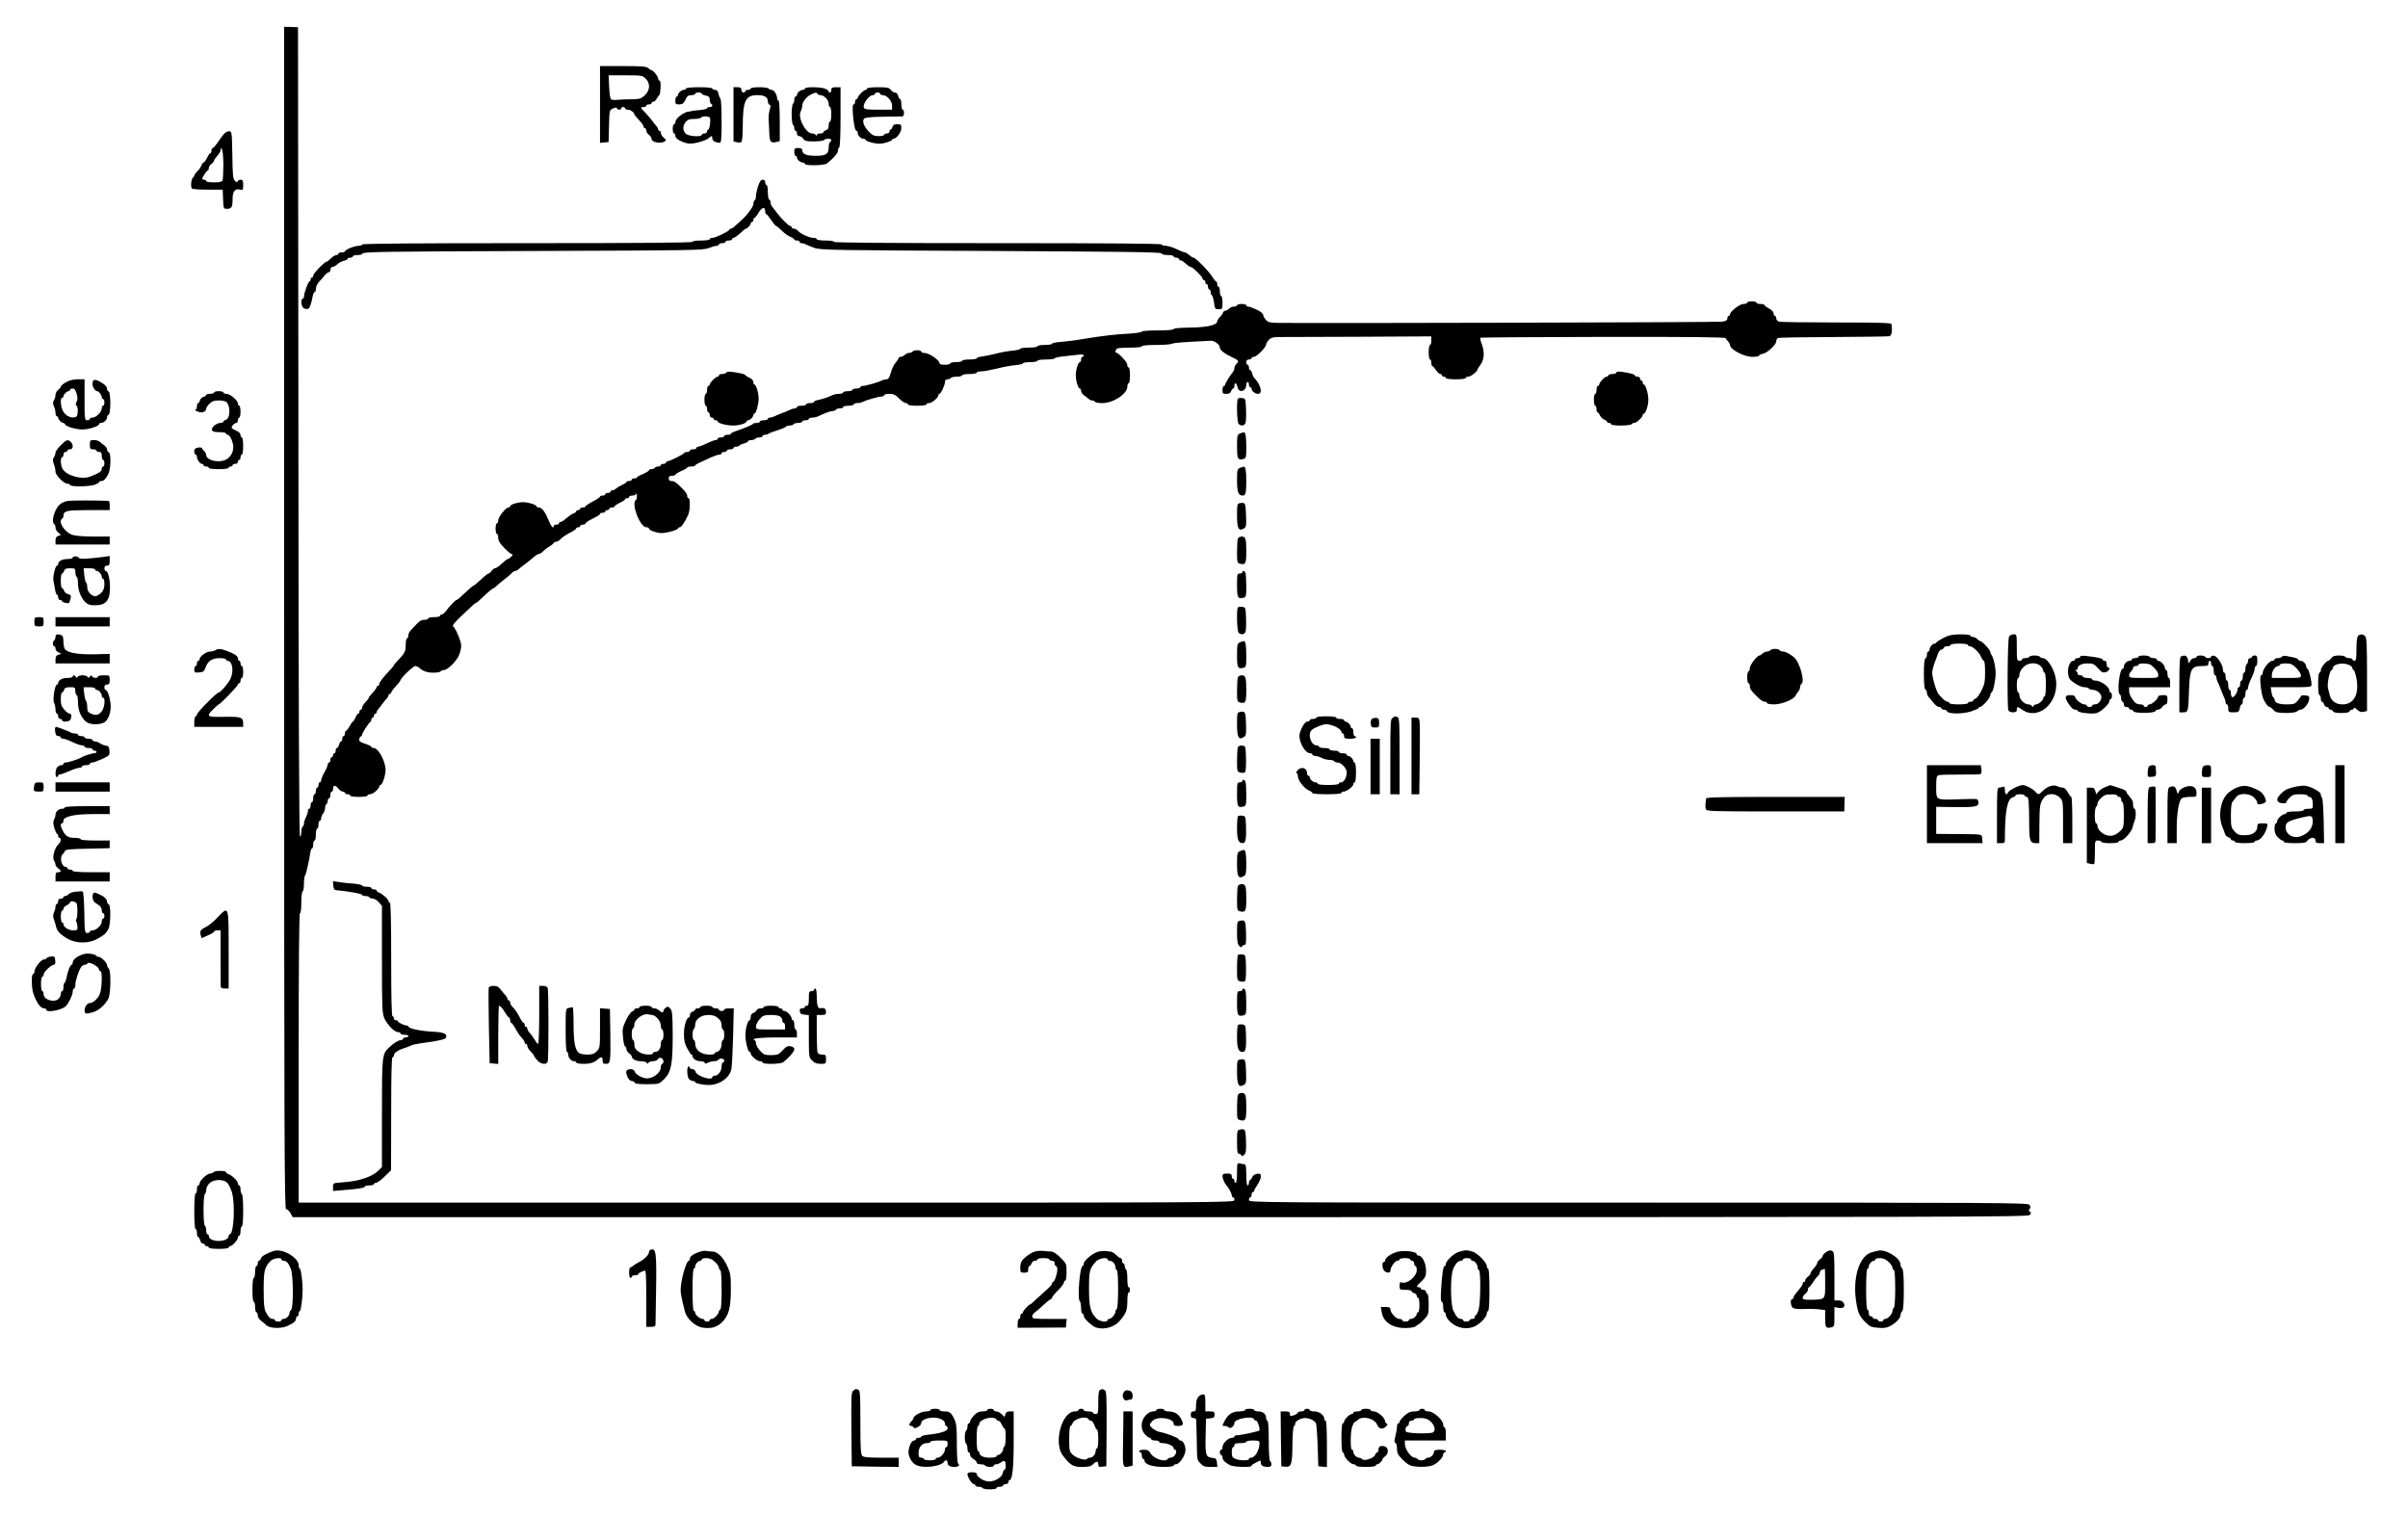 <?xml version="1.0" standalone="no"?>
<!DOCTYPE svg PUBLIC "-//W3C//DTD SVG 20010904//EN"
 "http://www.w3.org/TR/2001/REC-SVG-20010904/DTD/svg10.dtd">
<svg version="1.0" xmlns="http://www.w3.org/2000/svg"
 width="1822pt" height="1147pt" viewBox="0 0 1822 1147"
 preserveAspectRatio="xMidYMid meet">

<g transform="translate(0,1147) scale(0.1,-0.1)"
fill="#000000" stroke="none">
<path d="M2150 6794 c0 -4030 2 -4474 15 -4474 9 0 24 -13 33 -30 l17 -30
6563 0 c5987 0 6565 1 6579 16 13 13 14 17 3 24 -10 6 -11 12 -3 22 8 10 8 18
-1 31 -13 16 -167 17 -2960 17 -2939 0 -2946 0 -2946 20 0 11 5 20 10 20 6 0
10 9 10 20 0 11 5 20 10 20 6 0 10 4 10 10 0 5 11 26 25 46 14 20 25 48 25 61
0 21 -4 24 -27 21 -17 -2 -32 -12 -38 -25 -5 -13 -13 -23 -17 -23 -5 0 -8 -9
-8 -20 0 -11 -4 -20 -10 -20 -6 0 -10 33 -10 80 0 57 -4 80 -12 80 -7 0 -23 3
-35 6 -22 6 -23 4 -23 -70 0 -44 -4 -76 -10 -76 -5 0 -10 7 -10 15 0 8 -4 15
-10 15 -5 0 -10 9 -10 20 0 16 -7 20 -35 20 -28 0 -35 -4 -35 -20 0 -18 17
-57 30 -70 15 -14 40 -61 40 -75 0 -8 5 -15 10 -15 6 0 10 -9 10 -20 0 -20 -7
-20 -3540 -20 l-3540 0 0 1095 c0 723 3 1095 10 1095 6 0 10 33 10 79 0 44 4
83 10 86 6 3 10 30 10 59 0 29 3 56 8 60 7 8 29 102 39 168 3 21 9 38 14 38 5
0 9 14 9 30 0 17 5 30 10 30 6 0 10 20 10 45 0 25 5 45 10 45 6 0 10 14 10 30
0 17 5 30 10 30 6 0 10 8 10 18 0 9 7 26 15 36 8 11 15 30 15 42 0 13 4 26 10
29 5 3 10 15 10 26 0 10 5 19 10 19 6 0 10 11 10 25 0 14 5 25 10 25 6 0 10 9
10 19 0 31 17 33 38 6 11 -14 27 -25 36 -25 9 0 16 -4 16 -10 0 -5 9 -10 20
-10 11 0 20 -4 20 -10 0 -6 28 -10 65 -10 37 0 65 4 65 10 0 6 9 10 20 10 22
0 70 41 70 60 0 5 4 10 9 10 16 0 44 91 38 128 -10 73 -58 152 -91 152 -9 0
-16 4 -16 9 0 4 -21 15 -47 23 -37 12 -47 20 -45 34 2 11 8 21 13 22 5 2 9 8
9 13 0 12 52 93 63 97 4 2 7 10 7 18 0 8 5 14 10 14 6 0 10 7 10 15 0 8 5 15
10 15 6 0 10 5 10 11 0 6 6 16 13 24 6 7 21 25 32 41 11 15 26 33 33 40 6 7
12 17 12 23 0 6 5 11 10 11 6 0 10 4 10 10 0 5 16 27 35 47 19 20 35 41 35 45
0 15 96 108 112 108 9 0 23 -6 30 -13 29 -26 60 -37 107 -37 28 0 53 5 56 10
3 6 15 10 25 10 27 0 95 68 114 114 9 21 16 53 16 70 0 33 -44 136 -62 147 -7
5 15 33 58 73 94 90 112 106 119 106 3 0 21 15 39 33 44 43 85 77 92 77 4 0
14 8 23 18 9 9 34 30 56 47 22 16 47 37 56 47 9 10 22 18 28 18 7 0 18 6 25
13 7 6 25 21 40 32 27 20 44 33 85 68 12 9 26 17 32 17 7 0 19 8 28 18 9 10
31 27 49 37 17 11 32 23 32 27 0 4 7 8 16 8 9 0 24 8 33 18 18 19 41 34 89 59
17 9 32 20 32 25 0 4 7 8 15 8 8 0 15 5 15 10 0 6 9 10 20 10 11 0 20 4 20 9
0 5 16 17 36 27 20 11 44 23 55 29 10 5 19 13 19 17 0 5 9 8 20 8 11 0 20 5
20 10 0 6 7 10 15 10 8 0 15 5 15 10 0 6 9 10 20 10 11 0 20 4 20 8 0 5 18 17
40 28 22 10 40 22 40 27 0 4 7 7 15 7 8 0 15 5 15 10 0 6 11 10 24 10 13 0 27
6 29 13 3 6 6 0 6 -15 1 -15 -3 -30 -9 -33 -21 -13 -6 -91 29 -155 19 -34 37
-50 55 -50 9 0 16 -4 16 -9 0 -16 74 -39 110 -34 50 6 110 25 110 35 0 4 6 8
13 8 12 0 40 41 64 94 15 33 17 126 3 126 -5 0 -10 7 -10 15 0 17 -11 33 -47
68 -37 38 -51 47 -73 47 -13 0 -20 7 -20 20 0 15 7 20 25 20 14 0 25 4 25 8 0
5 20 17 45 28 25 10 45 22 45 26 0 4 14 8 30 8 17 0 30 3 30 8 0 4 15 13 33
21 17 8 54 25 81 38 28 12 58 23 68 23 10 0 18 5 18 10 0 6 9 10 20 10 11 0
20 5 20 10 0 6 11 10 25 10 14 0 25 5 25 10 0 6 9 10 19 10 11 0 22 4 26 9 3
5 19 12 35 16 17 4 30 11 30 16 0 5 11 9 24 9 14 0 28 5 31 10 3 6 17 10 31
10 13 0 24 5 24 10 0 6 8 10 18 10 10 0 22 4 27 8 6 5 36 17 67 26 32 10 60
22 64 27 3 5 16 9 29 9 13 0 27 5 30 10 3 6 19 10 36 10 16 0 29 5 29 10 0 6
11 10 25 10 14 0 25 5 25 10 0 6 11 10 25 10 14 0 33 4 43 9 46 23 95 41 112
41 10 0 22 5 25 10 3 6 17 10 31 10 13 0 24 5 24 10 0 6 18 10 40 10 22 0 40
5 40 10 0 6 11 10 25 10 14 0 33 4 43 9 26 14 122 41 143 41 11 0 19 5 19 10
0 6 18 10 39 10 31 0 46 -7 74 -35 19 -19 42 -35 51 -35 9 0 16 -4 16 -10 0
-6 30 -10 70 -10 40 0 70 4 70 10 0 6 9 10 20 10 22 0 70 41 70 60 0 5 4 10 8
10 11 0 42 66 42 90 0 13 7 20 19 20 11 0 23 5 26 10 3 6 24 10 46 10 21 0 39
5 39 10 0 6 25 10 55 10 30 0 55 5 55 10 0 6 15 10 34 10 19 0 72 10 118 21
46 12 109 24 141 26 31 3 57 9 57 14 0 5 25 9 55 9 30 0 55 5 55 10 0 6 28 10
65 10 36 0 65 4 65 9 0 4 30 11 68 15 37 4 86 9 110 12 27 4 42 2 42 -5 0 -6
-4 -11 -10 -11 -5 0 -10 -9 -10 -20 0 -11 -4 -20 -9 -20 -13 0 -31 -57 -31
-100 0 -43 18 -100 31 -100 5 0 9 -8 9 -18 0 -10 10 -24 21 -32 12 -8 27 -21
35 -27 7 -7 19 -13 28 -13 8 0 18 -4 21 -10 3 -5 28 -10 55 -10 84 0 190 70
190 125 0 14 5 25 10 25 6 0 10 27 10 60 0 33 -4 60 -10 60 -5 0 -10 7 -10 15
0 9 -6 23 -12 31 -32 38 -60 64 -68 64 -16 0 -11 27 6 34 9 3 54 6 100 6 49 0
84 4 84 10 0 6 42 10 106 10 58 0 113 4 122 9 14 8 90 13 295 23 28 1 67 -30
67 -53 0 -17 37 -46 91 -71 53 -25 56 -30 34 -52 -8 -8 -15 -22 -15 -31 0 -9
-5 -21 -10 -28 -21 -25 -60 -88 -60 -97 0 -6 -4 -10 -10 -10 -5 0 -10 -13 -10
-30 0 -27 3 -30 29 -30 21 0 32 6 36 20 3 11 11 20 16 20 5 0 9 9 9 20 0 31
17 24 24 -10 9 -48 66 -31 66 19 0 12 5 21 10 21 6 0 10 -9 10 -20 0 -11 5
-20 10 -20 6 0 10 -5 10 -11 0 -17 27 -39 49 -39 37 0 22 67 -26 118 -7 7 -16
24 -19 38 -3 13 -10 24 -15 24 -5 0 -9 9 -9 20 0 11 -4 20 -10 20 -5 0 -10 9
-10 20 0 13 7 20 20 20 11 0 20 5 20 10 0 6 8 10 18 10 20 0 92 73 92 93 0 7
9 23 20 35 17 17 32 22 78 22 31 0 303 1 604 2 l548 3 0 -32 c0 -18 -4 -33
-10 -33 -5 0 -10 -25 -10 -55 0 -30 5 -55 10 -55 6 0 10 -11 10 -25 0 -14 3
-25 8 -25 4 0 16 -14 27 -30 11 -16 26 -30 33 -30 6 0 12 -4 12 -10 0 -5 7
-10 15 -10 8 0 15 -4 15 -10 0 -6 32 -10 75 -10 43 0 75 4 75 10 0 6 9 10 20
10 19 0 70 41 70 55 0 4 9 18 19 31 30 38 36 96 15 154 -10 27 -16 52 -13 55
3 2 421 5 929 6 670 1 925 -2 928 -10 2 -6 10 -18 18 -25 8 -8 14 -20 14 -26
0 -34 105 -90 170 -90 28 0 50 4 50 9 0 5 12 11 28 14 35 7 102 69 102 95 0
11 6 22 14 25 8 3 196 6 418 7 222 1 412 4 423 6 19 5 24 35 17 92 -2 9 -92
12 -414 12 -227 0 -423 3 -435 6 -14 4 -23 14 -23 25 0 11 -4 19 -10 19 -5 0
-10 8 -10 18 0 11 -14 27 -35 38 -19 10 -35 22 -35 26 0 5 -13 8 -30 8 -16 0
-30 5 -30 10 0 6 -16 10 -35 10 -19 0 -35 -4 -35 -10 0 -5 -13 -10 -28 -10
-29 0 -102 -57 -102 -79 0 -6 -4 -11 -10 -11 -5 0 -10 -8 -10 -19 0 -14 -10
-20 -39 -25 -31 -5 -3123 -13 -3365 -9 -55 1 -72 5 -87 22 -10 11 -19 25 -19
31 0 6 -6 17 -12 23 -17 16 -85 47 -103 47 -8 0 -15 5 -15 10 0 6 -16 10 -35
10 -19 0 -35 -4 -35 -10 0 -5 -11 -10 -24 -10 -13 0 -29 -7 -36 -15 -7 -8 -19
-15 -27 -15 -7 0 -17 -8 -20 -17 -4 -10 -14 -25 -24 -33 -9 -8 -18 -24 -20
-35 -6 -27 -84 -43 -221 -44 -65 -1 -108 -5 -108 -11 0 -6 -47 -10 -120 -10
-67 0 -120 -4 -120 -9 0 -5 -42 -12 -92 -15 -105 -5 -207 -17 -353 -41 -55
-10 -130 -19 -167 -22 -38 -2 -68 -9 -68 -14 0 -5 -25 -9 -55 -9 -30 0 -55 -4
-55 -10 0 -6 -28 -10 -65 -10 -36 0 -65 -4 -65 -9 0 -5 -26 -11 -57 -14 -32
-3 -87 -12 -123 -22 -36 -9 -84 -19 -107 -22 -24 -3 -43 -9 -43 -14 0 -5 -25
-9 -55 -9 -30 0 -55 -4 -55 -10 0 -5 -20 -10 -45 -10 -25 0 -45 -4 -45 -10 0
-5 -18 -10 -40 -10 -22 0 -40 4 -40 8 0 28 -80 82 -120 82 -11 0 -20 5 -20 10
0 6 -13 10 -29 10 -17 0 -33 -4 -36 -10 -3 -5 -15 -10 -25 -10 -10 0 -25 -7
-34 -15 -8 -8 -22 -15 -30 -15 -9 0 -16 -4 -16 -8 0 -5 -11 -21 -23 -36 -13
-15 -30 -49 -37 -77 -10 -36 -18 -49 -32 -49 -10 0 -26 -4 -36 -9 -26 -14
-122 -41 -143 -41 -11 0 -19 -4 -19 -10 0 -5 -13 -10 -30 -10 -16 0 -30 -4
-30 -10 0 -5 -16 -10 -35 -10 -19 0 -35 -4 -35 -10 0 -5 -14 -10 -30 -10 -17
0 -38 -4 -48 -9 -28 -14 -85 -33 -114 -38 -16 -3 -28 -9 -28 -14 0 -5 -13 -9
-30 -9 -16 0 -30 -4 -30 -10 0 -5 -16 -10 -35 -10 -19 0 -35 -4 -35 -10 0 -5
-7 -10 -15 -10 -8 0 -23 -4 -33 -9 -9 -5 -37 -17 -62 -26 -25 -9 -53 -21 -62
-26 -10 -5 -25 -9 -33 -9 -8 0 -15 -4 -15 -10 0 -5 -13 -10 -30 -10 -16 0 -30
-4 -30 -10 0 -5 -11 -10 -24 -10 -13 0 -26 -3 -28 -7 -3 -7 -59 -31 -135 -57
-18 -6 -33 -14 -33 -18 0 -5 -11 -8 -25 -8 -14 0 -25 -4 -25 -10 0 -5 -11 -10
-25 -10 -14 0 -25 -4 -25 -10 0 -5 -7 -10 -15 -10 -8 0 -38 -11 -67 -25 -28
-14 -58 -25 -65 -25 -7 0 -13 -4 -13 -10 0 -5 -11 -10 -25 -10 -14 0 -25 -4
-25 -10 0 -5 -9 -10 -19 -10 -11 0 -21 -3 -23 -7 -4 -10 -110 -63 -126 -63 -6
0 -12 -4 -12 -10 0 -5 -9 -10 -20 -10 -11 0 -20 -4 -20 -10 0 -5 -9 -10 -19
-10 -11 0 -23 -4 -26 -10 -3 -5 -15 -10 -26 -10 -10 0 -19 -4 -19 -9 0 -5 -20
-17 -45 -28 -25 -10 -45 -21 -45 -25 0 -5 -9 -8 -20 -8 -11 0 -20 -4 -20 -10
0 -5 -9 -10 -20 -10 -11 0 -20 -3 -20 -8 0 -4 -15 -14 -32 -21 -18 -8 -39 -21
-46 -28 -7 -7 -20 -13 -28 -13 -8 0 -14 -4 -14 -10 0 -5 -9 -10 -20 -10 -11 0
-20 -4 -20 -10 0 -5 -9 -10 -20 -10 -11 0 -20 -4 -20 -8 0 -5 -25 -22 -55 -37
-30 -16 -55 -33 -55 -37 0 -4 -9 -8 -20 -8 -11 0 -20 -4 -20 -10 0 -5 -7 -10
-15 -10 -8 0 -15 -4 -15 -9 0 -5 -8 -12 -19 -16 -16 -5 -31 -16 -78 -55 -7 -5
-17 -10 -23 -10 -5 0 -10 -4 -10 -10 0 -5 -9 -10 -20 -10 -11 0 -20 -4 -20
-10 0 -27 -20 -4 -40 45 -25 63 -50 95 -74 95 -9 0 -16 4 -16 8 0 12 -62 32
-102 32 -41 0 -98 -18 -98 -31 0 -5 -6 -9 -12 -9 -20 0 -78 -72 -78 -97 0 -13
-4 -23 -10 -23 -5 0 -10 -18 -10 -40 0 -22 5 -40 10 -40 6 0 10 -13 10 -30 0
-21 12 -42 43 -73 23 -25 49 -46 57 -49 13 -4 13 -7 -2 -21 -9 -9 -20 -17 -25
-17 -5 0 -26 -16 -46 -35 -20 -19 -43 -35 -50 -35 -7 0 -19 -9 -27 -20 -8 -11
-18 -20 -23 -20 -4 0 -19 -10 -32 -22 -62 -57 -75 -68 -80 -68 -3 0 -21 -15
-40 -32 -64 -61 -84 -78 -91 -78 -7 0 -51 -46 -79 -83 -11 -15 -25 -27 -32
-27 -7 0 -13 -4 -13 -10 0 -5 -20 -10 -45 -10 -25 0 -45 -4 -45 -10 0 -5 -11
-10 -25 -10 -27 0 -42 -9 -78 -49 -12 -13 -28 -29 -34 -37 -7 -7 -13 -22 -13
-33 0 -12 -4 -21 -10 -21 -5 0 -10 -22 -10 -50 0 -51 -7 -64 -67 -126 -13 -13
-23 -26 -23 -29 0 -3 -15 -21 -32 -39 -48 -50 -78 -89 -78 -103 0 -7 -4 -13
-10 -13 -5 0 -10 -5 -10 -10 0 -6 -13 -24 -30 -42 -16 -17 -30 -35 -30 -39 0
-4 -11 -19 -25 -33 -14 -14 -25 -32 -25 -41 0 -8 -4 -15 -10 -15 -5 0 -10 -7
-10 -15 0 -8 -4 -15 -9 -15 -5 0 -14 -13 -21 -30 -7 -16 -15 -30 -19 -30 -4 0
-15 -16 -25 -35 -11 -19 -23 -35 -28 -35 -4 0 -8 -9 -8 -20 0 -11 -4 -20 -10
-20 -5 0 -10 -9 -10 -20 0 -11 -4 -20 -9 -20 -5 0 -12 -11 -15 -25 -4 -14 -11
-25 -16 -25 -6 0 -10 -9 -10 -20 0 -11 -4 -20 -10 -20 -5 0 -10 -7 -10 -15 0
-8 -4 -15 -10 -15 -5 0 -10 -9 -10 -20 0 -11 -4 -20 -10 -20 -5 0 -10 -7 -10
-15 0 -8 -11 -34 -25 -59 -14 -25 -25 -52 -25 -60 0 -9 -4 -16 -10 -16 -5 0
-10 -9 -10 -20 0 -11 -4 -20 -10 -20 -5 0 -10 -11 -10 -25 0 -14 -4 -25 -10
-25 -5 0 -10 -13 -10 -30 0 -16 -4 -30 -10 -30 -5 0 -10 -11 -10 -25 0 -14 -4
-25 -10 -25 -5 0 -10 -8 -10 -17 0 -10 -7 -31 -15 -47 -8 -15 -15 -37 -15 -47
0 -10 -4 -21 -10 -24 -5 -3 -10 -22 -10 -41 0 -19 -4 -34 -10 -34 -7 0 -11
1032 -12 3062 l-3 3062 -52 2 -53 1 0 -4473z"/>
<path d="M4540 10679 l0 -290 33 3 32 3 3 121 c3 121 3 121 30 133 18 9 28 9
30 2 5 -14 32 -14 32 -1 0 6 7 10 15 10 8 0 15 -4 15 -10 0 -5 9 -10 21 -10
19 0 49 -21 49 -35 0 -3 10 -17 23 -30 37 -40 47 -54 47 -65 0 -5 5 -10 10
-10 6 0 10 -8 10 -18 0 -10 9 -24 20 -32 11 -8 20 -22 20 -31 0 -26 69 -39
100 -19 12 7 11 12 -8 28 -12 11 -22 27 -22 36 0 9 -4 16 -10 16 -5 0 -10 5
-10 11 0 6 -6 16 -12 24 -7 7 -22 25 -33 41 -11 15 -35 43 -52 61 -38 38 -40
43 -13 43 11 0 20 5 20 10 0 6 9 10 20 10 11 0 20 5 20 10 0 6 6 10 13 10 8 0
20 11 27 25 7 14 16 25 19 25 3 0 7 25 9 55 2 34 -1 55 -8 55 -5 0 -10 7 -10
15 0 17 -39 65 -53 65 -4 0 -15 7 -23 15 -13 12 -48 15 -190 15 l-174 0 0
-291z m345 196 c37 -36 34 -88 -6 -126 -28 -26 -38 -29 -98 -30 -36 0 -84 -2
-106 -4 -22 -3 -45 -1 -51 3 -7 4 -13 44 -15 95 l-4 87 128 0 c122 0 129 -1
152 -25z"/>
<path d="M5190 10800 c0 -5 -7 -10 -16 -10 -18 0 -44 -23 -44 -39 0 -6 -4 -11
-10 -11 -5 0 -10 -13 -10 -30 0 -27 3 -30 30 -30 23 0 32 7 46 35 13 28 22 35
45 35 16 0 29 5 29 10 0 6 11 10 25 10 14 0 25 -4 25 -9 0 -5 14 -11 30 -14
24 -5 30 -12 30 -31 0 -14 5 -28 10 -31 17 -10 11 -25 -10 -25 -11 0 -20 -4
-20 -9 0 -5 -26 -11 -57 -14 -32 -2 -75 -9 -95 -14 -40 -12 -88 -53 -88 -78 0
-8 -4 -15 -10 -15 -5 0 -10 -16 -10 -35 0 -19 5 -35 10 -35 6 0 10 -8 10 -19
0 -20 46 -47 97 -57 33 -7 136 21 157 42 19 19 26 18 26 -5 0 -17 25 -31 58
-31 9 0 12 39 12 164 0 91 -4 167 -9 170 -4 3 -11 19 -14 36 -5 21 -12 30 -27
30 -11 0 -20 5 -20 10 0 6 -40 10 -100 10 -60 0 -100 -4 -100 -10z m182 -222
c7 -20 -3 -88 -13 -88 -5 0 -9 -7 -9 -15 0 -8 -9 -15 -20 -15 -11 0 -20 -4
-20 -10 0 -18 -98 -12 -120 7 -25 22 -26 63 -1 91 14 17 30 22 64 22 25 0 49
5 52 10 9 14 62 12 67 -2z"/>
<path d="M5550 10605 l0 -205 24 -6 c14 -3 30 -3 35 1 7 4 11 51 11 118 1 197
20 237 112 237 53 0 78 -15 78 -48 0 -11 6 -22 13 -25 9 -3 9 -11 1 -38 -6
-19 -10 -54 -8 -79 2 -25 4 -71 5 -102 2 -61 12 -73 55 -62 l24 6 0 154 c0 96
-4 154 -10 154 -5 0 -10 7 -10 15 0 28 -23 65 -41 65 -10 0 -21 5 -24 10 -3 6
-35 10 -71 10 -36 0 -64 -4 -64 -10 0 -5 -9 -10 -20 -10 -11 0 -20 -4 -20 -10
0 -5 -7 -10 -15 -10 -8 0 -15 9 -15 20 0 16 -7 20 -30 20 l-30 0 0 -205z"/>
<path d="M6090 10800 c0 -5 -7 -10 -16 -10 -18 0 -44 -23 -44 -39 0 -6 -4 -11
-10 -11 -5 0 -10 -11 -10 -24 0 -14 -4 -28 -10 -31 -5 -3 -10 -39 -10 -80 0
-41 5 -77 10 -80 6 -3 10 -15 10 -26 0 -10 5 -19 10 -19 6 0 10 -9 10 -20 0
-12 7 -20 18 -20 9 0 23 -9 30 -20 10 -17 23 -20 81 -20 39 0 73 5 76 10 8 13
55 13 55 1 0 -6 -4 -13 -10 -16 -5 -3 -10 -22 -10 -42 0 -49 -21 -62 -100 -62
-68 0 -100 13 -100 43 0 11 -9 16 -30 16 -27 0 -30 -3 -30 -30 0 -16 5 -30 10
-30 6 0 10 -5 10 -11 0 -16 26 -39 44 -39 9 0 16 -4 16 -10 0 -15 148 -13 167
3 49 39 83 78 83 95 0 12 5 24 10 27 6 4 10 92 10 231 l0 224 -35 0 c-28 0
-35 -4 -35 -20 0 -11 -4 -20 -10 -20 -5 0 -10 4 -10 8 0 5 -11 14 -25 20 -32
15 -155 16 -155 2z m95 -40 c3 -5 14 -10 23 -10 28 -1 62 -36 62 -64 0 -14 5
-26 10 -26 6 0 10 -25 10 -55 0 -30 -4 -55 -10 -55 -5 0 -10 -13 -10 -29 0
-21 -6 -32 -20 -36 -11 -3 -20 -11 -20 -16 0 -5 -11 -9 -25 -9 -14 0 -25 -6
-26 -12 0 -10 -2 -10 -6 0 -2 6 -15 12 -27 12 -50 0 -113 120 -87 168 6 11 11
30 11 42 0 28 34 71 68 86 35 16 40 16 47 4z"/>
<path d="M6560 10800 c0 -5 -5 -10 -10 -10 -14 0 -60 -46 -60 -60 0 -5 -4 -10
-10 -10 -5 0 -10 -9 -10 -20 0 -11 -5 -20 -11 -20 -7 0 -9 -23 -6 -67 6 -84
17 -133 28 -133 5 0 9 -7 9 -16 0 -20 24 -44 44 -44 9 0 16 -4 16 -9 0 -5 24
-15 54 -22 44 -9 63 -9 100 2 25 7 46 17 46 21 0 4 5 8 10 8 23 0 60 50 60 80
0 27 -3 30 -31 30 -22 0 -32 -5 -36 -20 -3 -11 -9 -20 -14 -20 -5 0 -9 -7 -9
-15 0 -8 -9 -15 -20 -15 -11 0 -20 -4 -20 -10 0 -5 -19 -10 -41 -10 -35 0 -48
6 -75 34 -38 39 -53 81 -35 99 8 8 58 13 144 14 73 1 138 2 145 2 14 1 17 51
2 51 -5 0 -10 18 -10 40 0 22 -4 40 -9 40 -5 0 -12 11 -15 25 -4 15 -14 25
-24 25 -10 0 -24 9 -32 20 -12 17 -26 20 -97 20 -49 0 -83 -4 -83 -10z m100
-40 c0 -5 9 -10 20 -10 31 0 70 -44 70 -80 l0 -30 -104 0 c-87 0 -105 3 -110
16 -10 27 39 94 68 94 9 0 16 5 16 10 0 6 9 10 20 10 11 0 20 -4 20 -10z"/>
<path d="M1695 10457 c-11 -12 -32 -41 -48 -65 -15 -23 -32 -42 -37 -42 -6 0
-10 -9 -10 -20 0 -11 -4 -20 -9 -20 -5 0 -16 -16 -25 -35 -9 -19 -21 -35 -26
-35 -5 0 -12 -9 -15 -20 -4 -11 -17 -32 -31 -45 -13 -13 -24 -28 -24 -34 0 -5
-4 -11 -8 -13 -15 -5 -22 -77 -9 -85 7 -5 62 -8 122 -8 l110 0 3 -72 c3 -73 3
-73 31 -73 34 0 41 14 41 77 0 53 19 78 55 69 23 -6 25 -4 25 34 0 33 -3 40
-19 40 -11 0 -21 -6 -23 -12 -3 -9 -9 -8 -21 4 -14 13 -17 45 -19 195 -3 170
-4 178 -23 180 -11 1 -29 -8 -40 -20z m-5 -234 c0 -56 -3 -108 -6 -117 -5 -12
-21 -16 -65 -16 -33 0 -59 4 -59 10 0 6 -7 10 -15 10 -8 0 -15 3 -15 6 0 12
34 64 42 64 4 0 8 8 8 18 0 10 9 24 20 32 11 8 20 19 20 25 0 6 11 22 25 37
14 15 25 35 25 45 0 15 2 16 10 3 5 -8 10 -61 10 -117z"/>
<path d="M5736 10061 c-9 -28 -16 -61 -16 -75 0 -14 -4 -28 -10 -31 -5 -3 -10
-17 -10 -30 0 -21 -52 -89 -98 -129 -7 -6 -24 -21 -37 -33 -13 -13 -28 -23
-34 -23 -5 0 -11 -4 -13 -9 -5 -13 -105 -61 -128 -61 -11 0 -20 -4 -20 -10 0
-6 -28 -10 -65 -10 -37 0 -65 -4 -65 -10 0 -7 -423 -10 -1250 -10 -827 0
-1250 -3 -1250 -10 0 -5 -12 -10 -27 -10 -30 0 -103 -30 -103 -42 0 -4 -11 -8
-25 -8 -14 0 -25 -4 -25 -10 0 -5 -7 -10 -15 -10 -9 0 -27 -11 -41 -25 -14
-14 -28 -25 -32 -25 -15 0 -102 -89 -102 -105 0 -8 -4 -15 -10 -15 -5 0 -10
-7 -10 -15 0 -8 -4 -15 -9 -15 -9 0 -41 -88 -41 -114 0 -9 -4 -16 -10 -16 -15
0 -12 -56 5 -70 8 -6 22 -10 32 -8 16 3 25 25 40 101 3 15 9 27 14 27 5 0 9
11 9 25 0 14 10 37 22 50 13 13 32 36 43 50 11 13 26 25 33 25 6 0 12 9 12 20
0 11 7 20 15 20 9 0 26 9 38 21 12 11 34 23 50 26 15 3 27 9 27 14 0 5 9 9 20
9 11 0 20 5 20 10 0 6 16 10 35 10 19 0 35 4 35 9 0 16 116 18 1365 22 1119 4
1213 5 1255 21 25 10 53 18 63 18 9 0 17 5 17 10 0 6 11 10 25 10 14 0 25 5
25 10 0 6 11 10 25 10 14 0 25 5 25 10 0 6 4 10 10 10 9 0 42 25 76 58 7 6 15
12 19 12 10 0 35 28 35 39 0 6 5 11 10 11 6 0 10 7 10 15 0 8 4 15 8 15 4 0
16 15 27 33 29 50 55 58 55 16 0 -10 3 -19 8 -19 4 0 21 -21 37 -45 17 -25 33
-45 38 -45 4 0 22 -15 40 -33 17 -18 47 -40 65 -48 17 -7 32 -17 32 -21 0 -5
9 -8 20 -8 11 0 20 -4 20 -10 0 -5 7 -10 15 -10 8 0 23 -4 33 -10 9 -5 40 -17
67 -27 46 -15 154 -17 1334 -22 1015 -5 1285 -9 1289 -18 2 -8 21 -13 48 -13
24 0 44 -4 44 -10 0 -5 9 -10 20 -10 11 0 20 -4 20 -10 0 -5 6 -10 13 -10 7 0
24 -11 39 -25 15 -14 32 -25 38 -25 14 0 90 -75 90 -89 0 -6 5 -11 10 -11 6 0
10 -7 10 -15 0 -8 5 -15 10 -15 6 0 10 -9 10 -20 0 -11 5 -20 10 -20 6 0 10
-9 10 -19 0 -11 4 -23 10 -26 5 -3 12 -28 16 -55 6 -47 8 -50 35 -50 28 0 29
2 29 50 0 28 -4 50 -10 50 -5 0 -10 16 -10 35 0 19 -4 35 -10 35 -5 0 -10 9
-10 20 0 11 -4 20 -8 20 -4 0 -16 14 -27 32 -24 41 -128 148 -144 148 -7 0
-21 9 -33 20 -12 11 -27 20 -33 20 -6 0 -35 11 -63 25 -29 14 -65 25 -82 25
-16 0 -30 5 -30 10 0 7 -420 10 -1240 10 -820 0 -1240 3 -1240 10 0 6 -28 10
-65 10 -37 0 -65 4 -65 10 0 6 -11 10 -25 10 -30 0 -95 29 -116 52 -9 10 -24
18 -33 18 -9 0 -16 5 -16 10 0 6 -5 10 -11 10 -12 0 -73 61 -104 104 -11 16
-26 34 -32 41 -7 8 -13 23 -13 34 0 12 -4 21 -10 21 -5 0 -10 25 -10 55 0 30
-4 55 -10 55 -5 0 -10 9 -10 20 0 13 -7 20 -19 20 -14 0 -23 -13 -35 -49z"/>
<path d="M5496 8651 c-4 -6 -18 -11 -32 -11 -13 0 -24 -4 -24 -10 0 -5 -5 -10
-10 -10 -6 0 -22 -11 -35 -25 -14 -13 -25 -29 -25 -35 0 -5 -4 -10 -10 -10 -5
0 -10 -13 -10 -30 0 -16 -4 -30 -10 -30 -5 0 -10 -20 -10 -45 0 -25 5 -45 10
-45 6 0 10 -11 10 -25 0 -14 5 -25 10 -25 6 0 10 -9 10 -20 0 -11 7 -20 15
-20 8 0 15 -4 15 -10 0 -5 7 -10 15 -10 8 0 15 -4 15 -8 0 -14 65 -32 116 -32
49 0 104 17 104 33 0 4 5 7 11 7 14 0 39 25 39 39 0 6 4 11 8 11 13 0 32 71
32 115 0 42 -19 105 -32 105 -4 0 -8 9 -8 19 0 12 -12 25 -30 33 -16 7 -30 16
-30 19 0 4 -15 10 -32 13 -74 16 -106 17 -112 7z"/>
<path d="M12230 8651 c0 -6 -13 -11 -30 -11 -16 0 -30 -4 -30 -10 0 -5 -6 -10
-13 -10 -15 0 -57 -45 -57 -60 0 -6 -4 -10 -10 -10 -5 0 -10 -13 -10 -30 0
-16 -4 -30 -10 -30 -5 0 -10 -20 -10 -45 0 -25 5 -45 10 -45 6 0 10 -11 10
-25 0 -14 3 -25 8 -25 4 0 12 -10 17 -22 6 -13 20 -27 33 -33 12 -5 22 -13 22
-17 0 -5 7 -8 15 -8 8 0 15 -4 15 -10 0 -6 31 -10 74 -10 41 0 78 5 81 10 3 6
13 10 21 10 17 0 64 44 64 60 0 5 3 10 8 10 13 0 34 60 34 103 1 44 -20 117
-34 117 -4 0 -8 7 -8 15 0 8 -4 15 -10 15 -5 0 -10 7 -10 15 0 8 -9 15 -20 15
-11 0 -20 4 -20 9 0 9 -31 17 -102 28 -25 3 -38 1 -38 -6z"/>
<path d="M498 8577 c-21 -12 -38 -27 -38 -32 0 -6 -9 -17 -20 -25 -11 -8 -20
-25 -20 -37 0 -13 -5 -32 -12 -42 -9 -15 -9 -25 0 -46 7 -14 12 -37 12 -50 0
-14 5 -25 10 -25 6 0 10 -5 10 -11 0 -13 25 -39 38 -39 6 0 12 -5 14 -10 5
-17 79 -39 130 -40 49 0 128 25 128 41 0 5 7 9 16 9 20 0 44 24 44 43 0 9 6
17 12 19 17 6 17 170 0 176 -7 2 -12 10 -12 19 0 19 -18 36 -58 57 -38 20 -52
14 -52 -20 0 -23 20 -54 35 -54 12 0 35 -29 35 -44 0 -9 5 -16 10 -16 6 0 10
-11 10 -25 0 -14 -4 -25 -10 -25 -5 0 -10 -9 -10 -20 0 -27 -43 -70 -70 -70
-11 0 -20 -4 -20 -10 0 -5 -9 -10 -20 -10 -19 0 -20 7 -20 155 l0 155 -52 0
c-36 -1 -65 -8 -90 -23z m82 -87 c8 -29 8 -46 -1 -61 -8 -16 -8 -23 1 -29 6
-4 10 -24 8 -46 -2 -32 -7 -40 -27 -42 -33 -5 -69 16 -86 51 -17 34 -20 97 -5
97 6 0 10 5 10 11 0 14 25 39 39 39 6 0 11 5 11 10 0 6 9 10 20 10 14 0 22
-11 30 -40z"/>
<path d="M1620 8500 c0 -5 -13 -10 -30 -10 -16 0 -30 -4 -30 -9 0 -5 -9 -11
-21 -14 -11 -3 -23 -15 -26 -26 -3 -12 -9 -21 -14 -21 -5 0 -9 -11 -9 -25 0
-14 -6 -25 -12 -25 -7 -1 1 -7 17 -14 32 -14 65 -3 65 22 0 7 11 24 25 37 19
19 35 25 70 25 26 0 52 -6 59 -13 32 -32 28 -126 -6 -134 -10 -3 -18 -9 -18
-14 0 -5 -10 -9 -22 -9 -31 -1 -72 -36 -64 -55 4 -11 20 -15 56 -15 27 0 50
-4 50 -10 0 -5 6 -10 14 -10 8 0 22 -20 31 -44 20 -53 10 -100 -30 -134 -47
-41 -165 -21 -165 27 0 7 -6 19 -14 27 -8 7 -16 18 -18 23 -1 5 -15 7 -30 4
-21 -4 -28 -11 -28 -29 0 -13 5 -24 10 -24 6 0 10 -8 10 -17 1 -22 23 -53 39
-53 6 0 11 -4 11 -10 0 -5 9 -10 20 -10 11 0 20 -4 20 -10 0 -6 32 -10 75 -10
43 0 75 4 75 10 0 6 7 10 15 10 8 0 15 5 15 10 0 6 9 10 20 10 11 0 20 7 20
15 0 8 5 15 10 15 6 0 10 9 10 20 0 11 5 20 10 20 6 0 10 28 10 65 0 37 -4 65
-10 65 -5 0 -10 8 -10 19 0 11 -12 23 -30 31 -17 7 -33 17 -36 21 -6 11 20 39
35 39 6 0 11 9 11 20 0 11 5 20 10 20 6 0 10 20 10 45 0 25 -4 45 -10 45 -5 0
-10 7 -10 17 0 23 -59 73 -87 73 -13 0 -23 5 -23 10 0 6 -16 10 -35 10 -19 0
-35 -4 -35 -10z"/>
<path d="M9367 8454 c-12 -13 -8 -179 5 -192 19 -19 47 -14 53 11 3 12 5 58 3
102 -3 77 -4 80 -28 83 -14 2 -29 0 -33 -4z"/>
<path d="M9383 8190 c-21 -9 -23 -15 -23 -99 0 -94 6 -105 49 -94 19 5 21 12
21 88 0 81 -6 116 -19 114 -3 0 -16 -4 -28 -9z"/>
<path d="M460 8101 c-22 -22 -40 -47 -40 -55 0 -9 -5 -25 -12 -36 -10 -15 -10
-26 0 -53 7 -18 12 -43 12 -56 0 -27 62 -91 90 -91 11 0 20 -4 20 -10 0 -14
146 -13 187 2 18 7 33 16 33 20 0 4 7 8 16 8 19 0 34 15 54 54 19 36 21 157 3
164 -7 2 -13 11 -13 21 0 9 -10 23 -21 31 -12 8 -27 21 -35 28 -7 6 -26 12
-43 12 -29 0 -31 -3 -31 -35 0 -31 3 -35 25 -35 14 0 25 -4 25 -10 0 -5 9 -10
20 -10 16 0 20 -7 20 -30 0 -16 5 -30 10 -30 6 0 10 -11 10 -25 0 -14 -4 -25
-10 -25 -5 0 -10 -8 -10 -18 0 -19 -23 -34 -90 -59 -67 -25 -185 11 -209 64
-14 30 -14 83 -1 83 6 0 10 9 10 20 0 11 7 20 15 20 8 0 15 5 15 10 0 6 9 10
20 10 24 0 27 34 6 56 -22 21 -33 18 -76 -25z"/>
<path d="M9383 7930 c-21 -9 -23 -16 -23 -95 0 -88 10 -115 43 -115 22 0 27
22 27 110 0 77 -6 111 -19 109 -3 0 -16 -4 -28 -9z"/>
<path d="M514 7680 c-25 -4 -50 -16 -65 -30 -39 -40 -63 -130 -39 -145 6 -3
10 -16 10 -27 0 -11 9 -29 21 -38 l20 -18 -20 -7 c-15 -4 -21 -15 -21 -36 l0
-29 205 0 205 0 0 30 0 30 -122 0 c-78 0 -138 5 -163 14 -58 20 -108 101 -75
121 6 3 10 13 10 21 0 39 23 44 189 44 l161 0 0 35 c0 19 -3 35 -7 35 -98 4
-278 4 -309 0z"/>
<path d="M9383 7663 c-22 -4 -23 -9 -23 -92 0 -99 11 -122 50 -101 19 10 21
18 18 102 -3 93 -6 98 -45 91z"/>
<path d="M9366 7394 c-3 -9 -6 -53 -6 -100 0 -80 1 -84 24 -90 40 -10 46 2 46
91 0 99 -5 115 -35 115 -13 0 -26 -7 -29 -16z"/>
<path d="M550 7250 c0 -5 -18 -10 -41 -10 -39 0 -69 -17 -69 -39 0 -6 -4 -11
-8 -11 -14 0 -35 -89 -27 -118 3 -15 9 -44 12 -64 3 -21 9 -38 14 -38 5 0 9
-9 9 -20 0 -11 7 -20 15 -20 8 0 15 -4 15 -9 0 -10 49 -21 54 -12 2 3 6 18 10
32 5 23 2 28 -18 33 -14 3 -28 15 -31 26 -3 11 -11 20 -16 20 -5 0 -9 25 -9
55 0 30 4 55 9 55 5 0 13 9 16 20 5 16 15 20 46 20 37 0 39 -2 39 -29 0 -17 5
-33 10 -36 6 -3 10 -26 10 -49 0 -52 22 -109 55 -142 18 -18 35 -24 69 -24 60
0 89 14 106 53 25 54 9 207 -21 207 -5 0 -9 9 -9 20 0 13 7 20 20 20 16 0 20
7 20 36 l0 37 -47 -7 c-126 -16 -180 -18 -187 -7 -9 14 -46 15 -46 1z m170
-90 c0 -5 5 -10 11 -10 16 0 39 -26 39 -44 0 -9 5 -16 10 -16 6 0 10 -18 10
-40 0 -42 -16 -68 -56 -88 -29 -15 -74 24 -74 66 0 17 -4 32 -9 34 -4 2 -10
27 -13 56 l-5 52 43 0 c24 0 44 -4 44 -10z"/>
<path d="M9400 7140 c0 -5 -9 -10 -20 -10 -19 0 -20 -7 -20 -89 0 -94 6 -105
49 -94 19 5 21 12 21 88 0 46 -3 90 -6 99 -7 18 -24 22 -24 6z"/>
<path d="M9367 6874 c-12 -13 -8 -179 5 -192 19 -19 47 -14 53 11 3 12 5 58 3
102 -3 77 -4 80 -28 83 -14 2 -29 0 -33 -4z"/>
<path d="M260 6765 c0 -33 2 -35 35 -35 33 0 35 2 35 35 0 33 -2 35 -35 35
-33 0 -35 -2 -35 -35z"/>
<path d="M420 6765 l0 -35 205 0 205 0 0 35 0 35 -205 0 -205 0 0 -35z"/>
<path d="M420 6651 c0 -11 -4 -23 -10 -26 -5 -3 -10 -15 -10 -26 0 -10 5 -19
10 -19 6 0 10 -8 10 -18 0 -11 10 -23 23 -29 l22 -10 -22 -7 c-17 -5 -23 -15
-23 -37 l0 -29 205 0 205 0 0 36 0 36 -117 -3 c-120 -2 -193 10 -220 36 -7 7
-13 34 -13 58 0 32 -5 47 -16 51 -29 11 -44 6 -44 -13z"/>
<path d="M14705 6643 c-27 -14 -51 -30 -53 -34 -2 -5 -8 -9 -14 -9 -15 0 -38
-27 -38 -44 0 -9 -4 -16 -10 -16 -5 0 -10 -11 -10 -24 0 -13 -5 -26 -11 -28
-8 -3 -12 -42 -12 -118 0 -76 4 -115 12 -118 6 -2 11 -13 11 -24 0 -10 6 -25
13 -32 6 -7 23 -27 37 -44 14 -18 33 -32 43 -32 9 0 17 -4 17 -10 0 -5 9 -10
19 -10 11 0 21 -5 23 -12 7 -21 115 -22 179 -2 32 11 59 22 59 26 0 5 5 8 10
8 19 0 80 69 80 90 0 11 4 20 8 20 12 0 32 93 32 147 0 47 -17 121 -32 138 -4
5 -8 15 -8 22 0 15 -64 83 -78 83 -5 0 -15 7 -22 15 -7 8 -21 15 -31 15 -11 0
-19 5 -19 10 0 6 -32 10 -77 10 -64 -1 -87 -6 -128 -27z m185 -53 c0 -5 7 -10
15 -10 22 0 71 -47 85 -81 7 -16 16 -29 21 -29 5 0 9 -38 9 -85 0 -72 -4 -93
-27 -140 -15 -30 -35 -58 -45 -61 -10 -3 -18 -10 -18 -15 0 -5 -9 -9 -20 -9
-11 0 -20 -4 -20 -10 0 -6 -30 -10 -70 -10 -40 0 -70 4 -70 10 0 6 -6 10 -13
10 -14 0 -39 21 -69 58 -18 23 -48 124 -48 164 0 13 9 48 20 78 12 30 23 63
27 72 3 10 14 20 24 23 10 4 19 11 19 16 0 5 11 9 25 9 14 0 25 5 25 10 0 6
28 10 65 10 37 0 65 -4 65 -10z"/>
<path d="M15201 6651 c-11 -20 -15 -528 -5 -555 4 -10 18 -16 35 -16 22 0 29
5 29 20 0 25 5 25 39 1 121 -87 278 48 258 221 -10 80 -63 168 -101 168 -8 0
-18 5 -21 10 -3 6 -21 10 -40 10 -19 0 -37 -4 -40 -10 -3 -5 -17 -10 -31 -10
-13 0 -24 -4 -24 -10 0 -5 -9 -10 -20 -10 -19 0 -20 7 -20 100 0 100 0 100
-25 100 -14 0 -29 -8 -34 -19z m239 -221 c11 -11 20 -27 20 -35 0 -8 5 -15 10
-15 6 0 10 -37 10 -90 0 -53 -4 -90 -10 -90 -5 0 -10 -6 -10 -13 0 -16 -36
-47 -54 -47 -8 0 -17 -6 -20 -12 -5 -10 -7 -10 -12 0 -3 6 -15 12 -27 12 -28
0 -67 38 -67 67 0 13 -4 23 -10 23 -5 0 -10 25 -10 55 0 30 5 55 10 55 6 0 10
12 10 26 0 14 12 38 28 54 34 37 100 42 132 10z"/>
<path d="M17842 6658 c-8 -8 -12 -45 -12 -100 0 -72 -3 -88 -15 -88 -8 0 -15
5 -15 10 0 6 -11 10 -24 10 -14 0 -28 5 -31 10 -3 6 -25 10 -48 10 -31 0 -47
-5 -57 -20 -8 -11 -19 -20 -24 -20 -14 0 -56 -53 -56 -72 0 -10 -4 -18 -10
-18 -6 0 -10 -35 -10 -85 0 -50 4 -85 10 -85 6 0 10 -11 10 -25 0 -14 4 -25 9
-25 5 0 13 -9 16 -20 3 -11 13 -20 21 -20 8 0 14 -4 14 -10 0 -5 6 -10 14 -10
8 0 16 -6 19 -12 2 -9 24 -13 62 -13 38 0 60 4 63 13 2 6 10 12 18 12 8 0 14
5 14 12 0 6 11 1 24 -11 18 -17 32 -22 50 -17 l26 6 0 276 c0 225 -3 278 -14
290 -18 17 -38 18 -54 2z m-67 -220 c14 -6 25 -17 25 -25 0 -7 4 -13 9 -13 5
0 14 -29 21 -63 22 -119 -19 -197 -105 -197 -52 0 -87 26 -98 73 -4 15 -10 39
-13 53 -7 29 14 134 28 134 4 0 8 5 8 11 0 34 75 50 125 27z"/>
<path d="M9383 6610 c-21 -9 -23 -15 -23 -99 0 -94 6 -105 49 -94 19 5 21 12
21 88 0 81 -6 116 -19 114 -3 0 -16 -4 -28 -9z"/>
<path d="M1630 6550 c-8 -5 -27 -10 -41 -10 -28 0 -79 -38 -79 -58 0 -7 -4
-12 -10 -12 -5 0 -10 -9 -10 -20 0 -11 -4 -20 -10 -20 -5 0 -10 -12 -10 -26 0
-23 3 -25 37 -22 30 2 38 8 46 32 18 53 50 76 107 76 27 0 50 -4 50 -10 0 -5
5 -10 11 -10 38 0 50 -79 22 -138 -16 -34 -75 -102 -88 -102 -16 0 -165 -151
-165 -167 0 -7 -4 -13 -10 -13 -5 0 -10 -18 -10 -40 l0 -40 185 0 185 0 0 26
c0 47 -16 52 -143 50 -133 -3 -140 2 -82 59 19 19 37 35 40 35 10 0 145 139
145 150 0 5 5 10 10 10 6 0 10 9 10 20 0 11 5 20 10 20 6 0 10 20 10 45 0 25
-4 45 -10 45 -5 0 -10 9 -10 20 0 11 -4 20 -10 20 -5 0 -10 8 -10 18 0 19 -23
34 -90 59 -42 15 -60 16 -80 3z"/>
<path d="M13395 6550 c-3 -5 -15 -10 -25 -10 -10 0 -25 -7 -34 -15 -8 -8 -18
-15 -23 -15 -18 0 -73 -72 -73 -95 0 -14 -4 -25 -10 -25 -5 0 -10 -20 -10 -45
0 -25 5 -45 10 -45 6 0 10 -9 10 -20 0 -22 9 -36 47 -73 35 -36 51 -47 68 -47
8 0 15 -4 15 -10 0 -5 24 -10 53 -10 60 0 153 39 164 68 4 9 13 23 20 30 7 7
13 22 13 32 0 10 5 22 11 26 27 16 -12 158 -54 198 -25 23 -67 46 -86 46 -11
0 -23 5 -26 10 -3 6 -19 10 -35 10 -16 0 -32 -4 -35 -10z"/>
<path d="M15740 6501 c0 -6 -9 -11 -20 -11 -11 0 -20 -4 -20 -10 0 -5 -5 -10
-11 -10 -33 0 -53 -71 -35 -126 8 -27 84 -74 117 -74 15 0 31 -4 34 -10 3 -5
17 -10 30 -10 32 0 65 -29 65 -55 -1 -29 -24 -55 -49 -55 -11 0 -21 -4 -21
-10 0 -5 -9 -10 -20 -10 -11 0 -20 5 -20 10 0 6 -9 10 -20 10 -22 0 -70 41
-70 60 0 5 -16 10 -35 10 -40 0 -45 -15 -18 -58 25 -39 40 -52 56 -52 9 0 17
-5 19 -10 4 -13 107 -25 141 -16 32 8 97 68 97 89 0 9 5 17 10 17 6 0 10 11
10 25 0 14 -4 25 -10 25 -5 0 -10 7 -10 16 0 28 -65 74 -105 74 -14 0 -25 5
-25 10 0 6 -16 10 -35 10 -19 0 -35 5 -35 10 0 6 -9 10 -20 10 -11 0 -20 6
-20 14 0 8 -6 17 -12 19 -10 4 -10 6 0 6 6 1 12 6 12 12 0 23 30 39 75 39 41
0 51 -4 79 -36 27 -31 37 -36 59 -30 25 6 39 36 17 36 -5 0 -10 11 -10 25 0
16 -6 25 -15 25 -8 0 -15 4 -15 9 0 9 -40 18 -122 27 -32 4 -48 2 -48 -5z"/>
<path d="M16180 6500 c0 -5 -11 -10 -25 -10 -14 0 -25 -4 -25 -10 0 -5 -7 -10
-16 -10 -20 0 -44 -24 -44 -44 0 -9 -4 -16 -8 -16 -25 0 -46 -180 -22 -195 6
-3 10 -17 10 -31 0 -13 5 -24 10 -24 6 0 10 -9 10 -20 0 -13 7 -20 20 -20 11
0 20 -4 20 -10 0 -5 6 -10 14 -10 8 0 16 -6 19 -12 5 -17 159 -16 165 1 2 6
11 11 21 11 9 0 23 9 31 20 8 11 20 20 27 20 8 0 13 13 13 35 0 33 -2 35 -35
35 -19 0 -35 -5 -35 -10 0 -17 -47 -60 -65 -60 -8 0 -15 -4 -15 -10 0 -5 -7
-10 -15 -10 -8 0 -15 5 -15 10 0 6 -12 10 -26 10 -14 0 -31 6 -38 13 -28 29
-46 63 -46 89 l0 28 155 0 155 0 0 35 c0 19 -4 35 -10 35 -5 0 -10 14 -10 30
0 17 -4 30 -10 30 -5 0 -10 8 -10 18 0 18 -33 52 -50 52 -6 0 -10 5 -10 10 0
6 -11 10 -24 10 -14 0 -28 5 -31 10 -3 6 -24 10 -46 10 -21 0 -39 -4 -39 -10z
m96 -62 c39 -33 54 -54 54 -75 0 -23 -2 -23 -110 -23 -101 0 -110 2 -110 19 0
10 7 24 15 31 8 7 15 19 15 26 0 8 9 14 20 14 11 0 20 5 20 10 0 14 78 12 96
-2z"/>
<path d="M16503 6503 c-10 -3 -13 -56 -13 -214 l0 -209 30 0 c36 0 38 4 43
166 5 160 18 184 94 184 46 0 53 3 53 20 0 11 5 20 10 20 6 0 10 -9 10 -20 0
-11 5 -20 10 -20 6 0 10 -16 10 -35 0 -19 5 -35 10 -35 6 0 10 -7 10 -15 0 -8
4 -23 9 -33 5 -9 17 -37 26 -62 9 -25 21 -53 26 -62 5 -10 9 -25 9 -33 0 -8 5
-15 10 -15 6 0 10 -13 10 -30 0 -28 2 -30 40 -30 37 0 41 3 47 30 3 17 9 30
14 30 5 0 9 11 9 25 0 14 5 25 10 25 6 0 10 14 10 30 0 17 5 30 10 30 6 0 10
8 10 18 0 10 11 42 25 70 14 29 25 61 25 72 0 11 5 20 10 20 6 0 10 18 10 40
0 33 -3 40 -20 40 -11 0 -20 -4 -20 -10 0 -5 -7 -10 -15 -10 -8 0 -15 -9 -15
-19 0 -11 -4 -23 -10 -26 -5 -3 -10 -19 -10 -36 0 -16 -4 -29 -10 -29 -5 0
-10 -13 -10 -30 0 -16 -4 -30 -10 -30 -5 0 -10 -11 -10 -25 0 -14 -4 -25 -10
-25 -5 0 -10 -8 -10 -18 0 -23 -29 -64 -41 -57 -5 4 -9 17 -9 31 0 13 -4 24
-10 24 -5 0 -10 16 -10 35 0 19 -4 35 -10 35 -5 0 -10 14 -10 30 0 17 -4 30
-10 30 -5 0 -10 10 -10 23 0 35 -43 102 -68 105 -12 2 -22 -1 -22 -7 0 -14
-37 -14 -45 -1 -3 6 -19 10 -36 10 -16 0 -29 -4 -29 -10 0 -5 -8 -10 -18 -10
-11 0 -24 -10 -30 -22 -10 -22 -11 -22 -17 10 -7 31 -21 38 -52 25z"/>
<path d="M17266 6501 c-4 -6 -18 -11 -32 -11 -13 0 -24 -4 -24 -10 0 -5 -7
-10 -16 -10 -24 0 -74 -63 -74 -95 0 -8 -5 -15 -11 -15 -12 0 -7 -87 8 -151 8
-38 41 -89 57 -89 5 0 17 -10 28 -22 16 -19 29 -22 93 -23 46 0 79 5 86 13 7
6 19 12 26 12 23 0 62 46 65 77 3 25 0 28 -29 31 -18 2 -33 0 -33 -5 0 -4 -11
-20 -24 -35 -21 -25 -30 -28 -85 -28 -60 0 -91 13 -91 38 0 6 -4 12 -8 14 -5
2 -12 20 -15 41 l-6 37 155 0 c146 0 154 1 154 20 0 36 -22 120 -31 120 -5 0
-9 7 -9 16 0 20 -24 44 -44 44 -9 0 -16 4 -16 9 0 5 -13 11 -30 15 -16 3 -43
9 -59 12 -16 3 -32 1 -35 -5z m109 -86 c19 -20 35 -45 35 -55 0 -19 -7 -20
-110 -20 l-110 0 0 25 c0 27 27 65 47 65 7 0 13 5 13 10 0 6 20 10 45 10 37 0
50 -5 80 -35z"/>
<path d="M550 6350 c0 -5 -18 -10 -41 -10 -39 0 -69 -17 -69 -39 0 -6 -4 -11
-9 -11 -16 0 -34 -115 -22 -138 6 -11 11 -34 11 -51 0 -17 5 -31 10 -31 6 0
10 -9 10 -20 0 -11 7 -20 15 -20 8 0 15 -4 15 -10 0 -17 57 -12 64 6 10 26 7
44 -7 44 -8 0 -26 13 -40 30 -22 24 -27 40 -27 80 0 27 4 50 9 50 5 0 13 9 16
20 5 16 15 20 46 20 37 0 39 -2 39 -30 0 -16 5 -30 10 -30 6 0 10 -24 10 -53
0 -58 19 -107 56 -144 26 -26 94 -31 138 -12 37 17 60 85 52 149 -7 55 -24
100 -38 100 -4 0 -8 9 -8 20 0 13 7 20 20 20 16 0 20 7 20 35 0 35 0 35 -45
35 -25 0 -45 -4 -45 -10 0 -14 -37 -12 -43 3 -4 9 -8 8 -17 -3 -9 -11 -13 -12
-17 -2 -2 6 -20 12 -38 12 -18 0 -36 -6 -39 -12 -5 -10 -7 -10 -12 0 -7 14
-24 16 -24 2z m170 -90 c0 -5 5 -10 11 -10 16 0 39 -26 39 -44 0 -9 5 -16 10
-16 20 0 11 -79 -12 -105 -24 -28 -44 -31 -83 -13 -20 9 -25 18 -25 48 0 20
-4 40 -9 46 -5 5 -11 30 -14 57 l-5 47 44 0 c24 0 44 -4 44 -10z"/>
<path d="M9366 6344 c-3 -9 -6 -53 -6 -100 0 -80 1 -84 24 -90 40 -10 46 2 46
91 0 99 -5 115 -35 115 -13 0 -26 -7 -29 -16z"/>
<path d="M9383 6083 c-22 -4 -23 -9 -23 -92 0 -100 12 -123 50 -99 19 12 20
21 18 102 -3 91 -6 96 -45 89z"/>
<path d="M9960 6040 c0 -5 -11 -10 -25 -10 -14 0 -25 -4 -25 -10 0 -5 -8 -10
-18 -10 -17 0 -44 -41 -57 -87 -15 -54 36 -153 79 -153 9 0 16 -4 16 -10 0 -5
10 -10 23 -10 12 -1 33 -7 47 -15 14 -8 39 -14 57 -15 17 0 35 -4 38 -10 3 -5
15 -10 26 -10 28 0 69 -44 69 -74 0 -38 -21 -76 -42 -76 -10 0 -18 -4 -18 -10
0 -6 -33 -10 -80 -10 -47 0 -80 4 -80 10 0 6 -7 10 -16 10 -18 0 -44 23 -44
39 0 6 -4 11 -10 11 -5 0 -10 8 -10 18 0 42 -44 55 -73 22 -9 -11 -12 -20 -7
-20 6 0 10 -11 10 -23 0 -31 48 -93 83 -108 15 -6 27 -15 27 -20 0 -5 50 -9
110 -9 67 0 110 4 110 10 0 6 7 10 16 10 23 0 74 39 74 56 0 8 5 14 10 14 6 0
10 32 10 75 0 43 -4 75 -10 75 -5 0 -10 5 -10 11 0 6 -6 17 -14 25 -8 8 -19
14 -25 14 -6 0 -11 5 -11 10 0 6 -13 10 -30 10 -16 0 -30 5 -30 10 0 6 -16 10
-35 10 -19 0 -35 5 -35 10 0 6 -18 10 -40 10 -22 0 -40 5 -40 10 0 6 -8 10
-18 10 -42 0 -70 83 -38 115 18 18 83 45 109 45 47 0 117 -35 117 -59 0 -6 5
-11 10 -11 6 0 10 -9 10 -20 0 -17 7 -20 45 -20 25 0 45 5 45 10 0 6 -4 10
-10 10 -5 0 -10 14 -10 30 0 17 -4 30 -10 30 -5 0 -10 5 -10 11 0 14 -25 39
-39 39 -6 0 -11 5 -11 10 0 6 -13 10 -30 10 -16 0 -30 5 -30 10 0 6 -32 10
-75 10 -43 0 -75 -4 -75 -10z"/>
<path d="M10538 6039 c-17 -9 -18 -34 -18 -294 l0 -285 35 0 35 0 0 289 c0
254 -2 290 -16 295 -19 7 -15 8 -36 -5z"/>
<path d="M10382 6031 c-8 -4 -12 -21 -10 -37 3 -25 7 -29 33 -29 28 0 30 3 30
35 0 27 -4 36 -20 38 -11 1 -26 -2 -33 -7z"/>
<path d="M10680 5750 l0 -290 30 0 29 0 3 248 c2 136 2 266 0 290 -3 39 -5 42
-33 42 l-29 0 0 -290z"/>
<path d="M418 5965 c-2 -3 -3 -18 0 -35 3 -21 10 -30 23 -30 11 0 19 -4 19
-10 0 -5 8 -10 18 -10 10 0 42 -11 70 -25 29 -14 61 -25 72 -25 11 0 20 -4 20
-10 0 -5 14 -10 30 -10 17 0 30 -4 30 -10 0 -5 7 -10 15 -10 8 0 15 -4 15 -10
0 -5 -8 -10 -17 -10 -19 0 -80 -20 -99 -32 -18 -12 -98 -38 -116 -38 -10 0
-18 -4 -18 -10 0 -5 -7 -10 -16 -10 -8 0 -22 -6 -30 -14 -16 -16 -19 -76 -4
-76 6 0 10 5 10 10 0 6 6 10 14 10 7 0 39 11 70 25 31 14 65 25 76 25 11 0 20
5 20 10 0 6 14 10 30 10 17 0 30 5 30 10 0 6 8 10 17 10 9 0 43 12 76 27 56
26 58 28 55 62 -2 30 -7 37 -28 39 -13 2 -33 10 -44 18 -11 8 -28 14 -38 14
-10 0 -18 5 -18 10 0 6 -13 10 -30 10 -16 0 -30 5 -30 10 0 6 -11 10 -25 10
-14 0 -25 5 -25 10 0 6 -10 10 -23 10 -13 0 -27 3 -30 7 -5 5 -105 43 -112 43
-1 0 -4 -2 -7 -5z"/>
<path d="M10370 5670 l0 -210 35 0 35 0 0 210 0 210 -35 0 -35 0 0 -210z"/>
<path d="M9366 5815 c-3 -9 -6 -54 -6 -101 0 -82 1 -84 26 -90 14 -4 30 -2 35
3 5 5 8 52 7 104 -3 93 -3 94 -29 97 -17 2 -29 -3 -33 -13z"/>
<path d="M14580 5385 l0 -295 211 0 210 0 -3 33 c-3 37 15 34 -205 36 l-143 1
0 103 0 102 123 -2 c167 -2 197 2 197 32 0 13 -6 25 -12 28 -7 2 -68 2 -136
-1 -178 -6 -172 -9 -172 93 0 72 3 84 18 89 10 4 84 5 164 5 79 -1 149 1 155
4 5 3 8 20 5 37 l-4 30 -204 0 -204 0 0 -295z"/>
<path d="M16256 5664 c-3 -9 -6 -29 -6 -45 0 -28 2 -30 33 -27 33 3 34 4 28
76 -1 18 -48 15 -55 -4z"/>
<path d="M16666 5664 c-3 -9 -6 -29 -6 -45 0 -27 3 -29 35 -29 35 0 35 0 35
45 0 43 -1 45 -29 45 -17 0 -31 -6 -35 -16z"/>
<path d="M17670 5385 l0 -295 35 0 35 0 0 295 0 295 -35 0 -35 0 0 -295z"/>
<path d="M9400 5560 c0 -5 -9 -10 -20 -10 -19 0 -20 -7 -20 -89 0 -94 6 -105
49 -94 19 5 21 12 21 88 0 46 -3 90 -6 99 -7 18 -24 22 -24 6z"/>
<path d="M258 5520 c-6 -37 -3 -40 39 -40 31 0 33 2 33 35 0 33 -2 35 -34 35
-30 0 -34 -3 -38 -30z"/>
<path d="M420 5515 l0 -35 205 0 205 0 0 35 0 35 -205 0 -205 0 0 -35z"/>
<path d="M15242 5508 c-24 -12 -46 -27 -49 -35 -9 -24 -23 -14 -23 18 0 24 -3
30 -16 25 -9 -3 -22 -6 -30 -6 -12 0 -14 -35 -14 -210 l0 -210 30 0 c27 0 30
3 30 33 0 211 18 303 60 314 11 3 20 9 20 14 0 5 16 9 35 9 19 0 35 -4 35 -10
0 -5 7 -10 15 -10 15 0 18 -27 19 -230 1 -99 9 -120 47 -120 l29 0 1 138 c1
149 4 166 34 206 27 36 86 36 120 1 24 -24 25 -28 25 -185 l0 -160 35 0 35 0
0 175 c0 96 -3 175 -8 175 -4 0 -16 16 -26 35 -11 20 -27 35 -37 35 -10 0 -29
5 -43 11 -30 14 -76 -1 -112 -38 -28 -28 -32 -28 -53 -4 -20 23 -75 51 -98 51
-10 -1 -38 -10 -61 -22z"/>
<path d="M15931 5515 c-19 -7 -43 -22 -52 -34 l-18 -22 -7 25 c-5 20 -12 26
-35 26 l-29 0 0 -285 0 -285 25 -6 c14 -4 28 -4 31 -1 3 3 5 44 5 91 0 85 0
86 24 86 14 0 25 -4 25 -10 0 -6 28 -10 65 -10 37 0 65 4 65 10 0 6 8 10 17
10 22 0 82 66 89 99 3 14 10 36 15 49 12 30 12 92 -1 92 -5 0 -10 14 -10 30 0
29 -5 38 -37 75 -7 7 -13 18 -13 23 0 5 -12 14 -27 20 -36 13 -96 32 -97 31
-1 -1 -16 -7 -35 -14z m89 -65 c0 -5 7 -10 15 -10 8 0 15 -9 15 -20 0 -11 5
-20 10 -20 6 0 10 -38 10 -95 0 -89 -2 -98 -25 -121 -34 -34 -67 -45 -105 -34
-37 11 -70 45 -70 72 0 10 -4 18 -10 18 -6 0 -10 26 -10 59 0 33 5 63 10 66 6
3 10 14 10 23 0 9 12 29 28 44 21 21 37 27 75 27 26 1 47 -3 47 -9z"/>
<path d="M16528 5513 c-21 -8 -39 -24 -43 -36 -6 -20 -7 -19 -16 11 -9 32 -22
38 -53 26 -14 -5 -16 -34 -16 -215 l0 -209 35 0 35 0 0 109 c0 113 15 206 36
229 7 6 35 12 63 12 51 0 51 0 51 33 0 44 -39 61 -92 40z"/>
<path d="M16931 5513 c-25 -9 -59 -30 -76 -47 -54 -55 -73 -168 -40 -251 9
-22 18 -48 21 -57 4 -10 15 -20 25 -23 10 -4 19 -11 19 -16 0 -5 7 -9 15 -9 8
0 15 -4 15 -10 0 -6 32 -10 75 -10 43 0 75 4 75 10 0 6 7 10 16 10 26 0 66 52
78 103 6 26 5 27 -34 27 -35 0 -40 -3 -40 -23 0 -42 -35 -67 -94 -67 -46 0
-56 4 -79 30 -25 28 -27 36 -27 121 0 59 4 95 13 103 6 8 19 23 27 35 22 32
102 30 135 -4 14 -13 25 -31 25 -40 0 -12 6 -14 28 -9 41 10 45 18 26 56 -12
26 -30 42 -63 56 -66 29 -90 32 -140 15z"/>
<path d="M17354 5514 c-56 -14 -76 -26 -112 -69 -22 -26 -10 -50 26 -53 19 -2
32 1 32 8 0 6 11 22 25 35 20 21 34 25 80 25 30 0 55 -4 55 -10 0 -5 6 -10 14
-10 17 0 26 -22 26 -61 0 -27 -3 -29 -35 -29 -19 0 -35 -4 -35 -10 0 -6 -28
-10 -65 -10 -37 0 -65 -4 -65 -10 0 -5 -6 -10 -12 -10 -20 -1 -58 -36 -58 -54
0 -9 -4 -16 -10 -16 -5 0 -10 -18 -10 -40 0 -30 7 -47 25 -65 13 -14 29 -25
35 -25 5 0 10 -4 10 -10 0 -6 34 -10 83 -10 71 0 85 3 97 20 8 11 25 20 37 20
16 0 23 -6 23 -20 0 -16 7 -20 33 -20 l32 0 -3 167 c-2 93 -7 172 -13 178 -5
5 -9 16 -9 25 0 18 -71 57 -116 64 -16 3 -56 -2 -90 -10z m144 -243 c9 -57
-27 -107 -90 -129 -67 -23 -127 25 -111 88 5 21 39 35 123 55 68 15 74 14 78
-14z"/>
<path d="M16263 5513 c-10 -3 -13 -56 -13 -214 l0 -209 30 0 c28 0 30 3 30 35
0 19 1 112 1 205 0 94 -1 175 -1 180 0 10 -26 12 -47 3z"/>
<path d="M16660 5300 l0 -210 35 0 35 0 0 210 0 210 -35 0 -35 0 0 -210z"/>
<path d="M12909 5428 c0 -7 -2 -24 -4 -38 -2 -14 -1 -33 2 -42 4 -17 38 -18
526 -18 l522 0 1 55 2 55 -524 0 c-412 0 -524 -3 -525 -12z"/>
<path d="M490 5360 c0 -5 -9 -10 -21 -10 -25 0 -49 -22 -49 -45 0 -9 -5 -25
-11 -37 -8 -14 -7 -31 2 -64 8 -24 17 -44 21 -44 4 0 8 -7 8 -15 0 -8 5 -15
10 -15 16 0 11 -31 -8 -49 -28 -25 -48 -98 -34 -122 7 -10 12 -25 12 -32 0 -7
9 -19 20 -27 11 -8 20 -18 20 -22 0 -4 -9 -8 -20 -8 -16 0 -20 -7 -20 -35 l0
-35 205 0 205 0 0 35 0 35 -140 0 c-87 0 -140 4 -140 10 0 6 -9 10 -20 10 -11
0 -20 5 -20 10 0 6 -5 10 -11 10 -33 0 -51 70 -25 96 8 7 16 19 18 26 4 10 48
14 171 16 l167 4 0 29 0 29 -110 0 c-67 0 -110 4 -110 10 0 6 -21 10 -46 10
-48 0 -68 13 -91 58 -16 29 -17 52 -3 52 6 0 10 9 10 20 0 32 82 50 227 50
l123 0 0 30 0 30 -170 0 c-107 0 -170 -4 -170 -10z"/>
<path d="M9367 5294 c-4 -4 -7 -45 -7 -91 0 -87 10 -113 44 -113 21 0 27 31
24 125 -3 77 -4 80 -28 83 -14 2 -29 0 -33 -4z"/>
<path d="M9383 5030 c-21 -9 -23 -15 -23 -99 0 -95 10 -113 51 -91 16 9 19 22
19 90 0 77 -6 111 -19 109 -3 0 -16 -4 -28 -9z"/>
<path d="M2522 4769 c2 -26 8 -34 23 -35 77 -6 191 -26 193 -34 2 -6 14 -10
27 -10 13 0 27 -4 30 -10 3 -5 16 -10 27 -10 11 0 31 -12 44 -27 l24 -28 0
-405 c0 -375 2 -408 19 -447 23 -49 76 -103 102 -103 11 0 19 -4 19 -10 0 -5
14 -10 30 -10 17 0 30 -4 30 -10 0 -5 -9 -10 -20 -10 -11 0 -20 -4 -20 -10 0
-5 -7 -10 -15 -10 -19 0 -61 -26 -93 -58 -51 -49 -52 -62 -52 -497 l0 -406
-25 -25 c-50 -50 -147 -82 -277 -91 -68 -5 -68 -5 -68 -35 l0 -30 73 6 c110 8
167 17 167 27 0 5 16 9 35 9 19 0 35 5 35 10 0 6 7 10 16 10 9 0 38 21 65 48
l48 47 1 428 c0 278 3 427 10 427 6 0 10 6 10 13 0 19 30 41 80 56 25 8 50 18
55 22 6 3 33 9 60 13 141 19 195 31 200 44 11 29 -15 41 -98 45 -93 5 -180 23
-185 37 -2 6 -9 10 -16 10 -18 0 -66 24 -66 33 0 4 -7 7 -15 7 -8 0 -15 7 -15
15 0 8 -4 15 -10 15 -7 0 -10 150 -10 430 0 280 -3 430 -10 430 -5 0 -10 5
-10 11 0 14 -48 57 -72 65 -10 3 -18 10 -18 15 0 5 -9 9 -20 9 -11 0 -20 5
-20 10 0 6 -16 10 -35 10 -19 0 -35 4 -35 9 0 5 -30 12 -67 15 -38 2 -87 8
-111 12 l-43 6 3 -33z"/>
<path d="M9366 4764 c-3 -9 -6 -53 -6 -100 0 -80 1 -84 24 -90 40 -10 46 2 46
91 0 99 -5 115 -35 115 -13 0 -26 -7 -29 -16z"/>
<path d="M573 4723 c-23 -2 -47 -11 -53 -19 -7 -7 -19 -14 -26 -14 -8 0 -14
-4 -14 -10 0 -5 -9 -10 -20 -10 -13 0 -20 -7 -20 -20 0 -11 -4 -20 -10 -20 -5
0 -10 -9 -10 -20 0 -10 -5 -30 -11 -44 -9 -18 -9 -33 -1 -53 6 -15 13 -40 16
-54 7 -34 32 -60 87 -92 65 -38 163 -38 228 0 54 31 63 40 81 73 18 33 20 182
2 188 -6 2 -12 10 -12 19 0 20 -23 41 -65 59 -31 13 -36 13 -41 0 -10 -25 0
-59 21 -70 33 -19 45 -34 45 -55 0 -12 5 -21 10 -21 6 0 10 -9 10 -20 0 -11
-4 -20 -10 -20 -5 0 -10 -10 -10 -23 0 -27 -42 -67 -70 -67 -11 0 -20 -4 -20
-10 0 -5 -9 -10 -20 -10 -18 0 -20 8 -22 157 -2 94 -7 157 -13 158 -5 1 -29 0
-52 -2z m5 -86 c11 -13 10 -112 -1 -123 -4 -4 -3 -12 1 -18 3 -6 7 -23 8 -38
2 -25 -2 -28 -32 -28 -35 0 -74 25 -74 47 0 7 -4 13 -10 13 -5 0 -10 20 -10
45 0 25 5 45 10 45 6 0 10 6 10 13 0 8 11 20 25 27 14 7 25 17 25 22 0 13 36
9 48 -5z"/>
<path d="M1645 4527 c-27 -29 -63 -59 -80 -67 -46 -23 -55 -35 -47 -63 l7 -26
48 21 c26 11 47 24 47 29 0 5 11 9 25 9 l24 0 0 -202 c0 -112 1 -211 1 -220 0
-13 8 -18 30 -18 l30 0 0 295 c0 339 2 332 -85 242z"/>
<path d="M9383 4503 c-22 -4 -23 -9 -23 -89 0 -66 4 -89 17 -102 12 -12 18
-13 21 -4 2 6 10 12 18 12 12 0 14 17 12 92 -3 93 -6 98 -45 91z"/>
<path d="M645 4253 c-50 -10 -95 -42 -95 -67 0 -9 -3 -16 -8 -16 -10 0 -29
-47 -38 -93 -3 -20 -10 -40 -15 -43 -5 -3 -9 -18 -9 -35 0 -16 -4 -29 -10 -29
-5 0 -10 -9 -10 -21 0 -11 -7 -27 -16 -36 -32 -33 -114 -9 -114 34 0 13 -4 23
-10 23 -5 0 -10 25 -10 55 0 30 5 55 10 55 6 0 10 7 10 16 0 19 58 74 78 74 9
0 12 11 10 33 -3 29 -6 32 -33 29 -16 -2 -31 -8 -33 -13 -2 -5 -10 -9 -19 -9
-23 0 -73 -64 -73 -95 0 -8 -4 -15 -10 -15 -14 0 -12 -108 3 -150 26 -71 54
-110 81 -110 9 0 16 -4 16 -10 0 -25 114 -5 147 26 22 21 53 85 53 109 0 14 5
25 10 25 6 0 10 12 10 28 0 30 23 101 42 132 7 11 20 20 30 20 9 0 18 5 20 10
5 17 79 -18 85 -41 3 -10 9 -19 14 -19 15 0 10 -135 -6 -172 -13 -34 -52 -68
-75 -68 -20 0 -40 -28 -40 -54 0 -29 8 -31 64 -15 41 11 92 56 116 102 18 37
21 210 3 228 -7 7 -13 19 -13 26 0 18 -45 63 -64 63 -8 0 -16 4 -18 8 -4 11
-56 20 -83 15z"/>
<path d="M9367 4244 c-4 -4 -7 -49 -7 -100 0 -92 0 -94 26 -100 14 -4 30 -2
35 3 5 5 8 52 7 104 -3 92 -3 94 -28 97 -14 2 -29 0 -33 -4z"/>
<path d="M3698 3998 c-2 -7 -2 -139 1 -293 l6 -280 33 -3 32 -3 0 220 c0 122
3 221 6 221 9 0 29 -23 49 -57 11 -18 23 -33 27 -33 4 0 8 -9 8 -20 0 -11 4
-20 8 -20 5 0 19 -19 32 -42 23 -42 32 -54 58 -83 6 -7 12 -18 12 -24 0 -6 5
-11 10 -11 6 0 10 -7 10 -15 0 -9 11 -27 25 -41 14 -14 25 -28 25 -32 0 -4 11
-19 24 -34 26 -31 70 -38 80 -12 8 20 8 538 0 558 -4 10 -18 16 -35 16 l-29 0
0 -220 c0 -121 -4 -220 -8 -220 -4 0 -16 15 -27 33 -10 17 -27 41 -37 51 -10
11 -18 26 -18 33 0 7 -4 13 -10 13 -5 0 -10 7 -10 15 0 8 -4 15 -8 15 -5 0
-16 15 -25 33 -25 47 -40 70 -59 88 -10 9 -18 24 -18 33 0 9 -4 16 -10 16 -5
0 -10 5 -10 11 0 6 -6 16 -12 24 -7 7 -24 27 -37 44 -18 24 -31 31 -56 31 -18
0 -35 -6 -37 -12z"/>
<path d="M6160 3980 c0 -5 -9 -10 -20 -10 -18 0 -20 -7 -20 -55 0 -42 -3 -55
-15 -55 -8 0 -15 -4 -15 -10 0 -5 -9 -10 -21 -10 -15 0 -20 -5 -17 -22 2 -18
11 -24 36 -26 l32 -3 0 -160 c0 -156 1 -160 25 -184 18 -18 35 -25 65 -25 39
0 40 1 40 35 0 32 -3 35 -29 35 -17 0 -31 6 -35 16 -3 9 -6 76 -6 150 l0 134
35 0 c31 0 35 3 35 25 0 23 -14 31 -44 26 -17 -4 -26 24 -26 87 0 34 -4 62
-10 62 -5 0 -10 -4 -10 -10z"/>
<path d="M9400 3980 c0 -5 -9 -10 -20 -10 -19 0 -20 -7 -20 -89 0 -94 6 -105
49 -94 19 5 21 12 21 88 0 46 -3 90 -6 99 -7 18 -24 22 -24 6z"/>
<path d="M4840 3850 c0 -5 -9 -10 -20 -10 -11 0 -20 -4 -20 -9 0 -5 -8 -12
-17 -15 -10 -3 -31 -33 -47 -67 -26 -55 -28 -68 -22 -128 3 -36 10 -67 16 -69
5 -2 10 -11 10 -21 0 -9 9 -23 20 -31 11 -8 20 -18 20 -23 0 -20 31 -37 68
-37 23 0 43 -6 46 -12 5 -10 7 -10 12 0 3 6 19 12 34 12 16 0 33 7 38 15 11
21 42 9 42 -16 0 -10 -4 -19 -10 -19 -5 0 -10 -12 -10 -26 0 -39 -55 -84 -105
-84 -33 0 -87 30 -93 52 -7 28 -68 22 -64 -7 5 -35 25 -65 43 -65 9 0 19 -5
21 -12 3 -9 32 -12 95 -12 90 1 90 1 127 37 55 55 66 114 66 333 -1 158 -3
185 -18 202 -15 17 -20 18 -35 7 -9 -7 -17 -17 -17 -24 0 -16 -16 -14 -34 4
-8 8 -24 15 -35 15 -12 0 -21 5 -21 10 0 6 -20 10 -45 10 -25 0 -45 -4 -45
-10z m93 -60 c27 0 67 -47 67 -79 0 -17 5 -31 10 -31 6 0 10 -18 10 -40 0 -22
-4 -40 -10 -40 -5 0 -10 -14 -10 -31 0 -33 -19 -59 -44 -59 -9 0 -16 -4 -16
-10 0 -14 -66 -12 -92 3 -38 21 -48 35 -48 66 0 17 -4 31 -10 31 -5 0 -10 20
-10 45 0 25 5 45 10 45 6 0 10 12 10 28 0 39 69 88 108 76 8 -2 19 -4 25 -4z"/>
<path d="M5300 3850 c0 -5 -9 -10 -20 -10 -11 0 -20 -4 -20 -9 0 -5 -9 -13
-20 -16 -11 -3 -20 -15 -20 -26 0 -10 -4 -19 -9 -19 -17 0 -36 -66 -36 -125 0
-46 6 -73 25 -108 14 -26 28 -47 32 -47 5 0 8 -5 8 -11 0 -20 29 -39 58 -39
17 0 32 -5 34 -11 3 -9 9 -9 25 0 12 6 33 11 47 11 14 0 28 5 31 10 10 16 45
12 45 -5 0 -8 -4 -15 -10 -15 -5 0 -10 -13 -10 -30 0 -34 -26 -70 -52 -70 -10
0 -18 -4 -18 -10 0 -31 -119 7 -127 41 -3 11 -14 19 -24 19 -11 0 -19 5 -19
10 0 6 -4 10 -10 10 -15 0 -12 -80 4 -96 8 -8 22 -14 30 -14 9 0 16 -4 16 -9
0 -8 61 -21 100 -21 82 -1 160 53 174 120 4 19 10 131 13 248 l5 212 -36 0
c-20 0 -36 -4 -36 -10 0 -5 -9 -10 -20 -10 -11 0 -20 5 -20 10 0 6 -11 10 -25
10 -14 0 -25 5 -25 10 0 6 -20 10 -45 10 -25 0 -45 -4 -45 -10z m133 -84 c19
-16 27 -33 27 -55 0 -17 5 -31 10 -31 6 0 10 -18 10 -40 0 -22 -4 -40 -10 -40
-5 0 -10 -14 -10 -31 0 -30 -19 -59 -39 -59 -6 0 -11 -4 -11 -10 0 -5 -18 -10
-40 -10 -65 0 -109 33 -110 83 0 15 -4 27 -10 27 -5 0 -10 18 -10 39 0 22 5
43 10 46 6 3 10 18 10 32 0 40 45 73 100 73 33 0 52 -6 73 -24z"/>
<path d="M5780 3850 c0 -5 -11 -10 -25 -10 -14 0 -28 -7 -31 -15 -3 -8 -14
-17 -25 -20 -12 -4 -19 -16 -19 -31 0 -13 -4 -24 -8 -24 -14 0 -32 -64 -32
-113 0 -50 20 -127 32 -127 5 0 8 -5 8 -10 0 -19 48 -60 70 -60 11 0 20 -4 20
-10 0 -15 138 -13 157 3 42 33 83 80 83 97 0 11 -10 20 -27 23 -23 4 -34 -1
-61 -30 -29 -32 -38 -36 -86 -37 -49 0 -57 3 -85 33 -17 18 -31 44 -31 57 0
13 -6 24 -12 24 -9 0 -8 4 2 10 8 5 84 10 168 10 l152 0 0 30 c0 17 -4 30 -10
30 -5 0 -10 16 -10 35 0 19 -4 35 -10 35 -5 0 -10 6 -10 13 -1 19 -36 57 -54
57 -9 0 -16 5 -16 10 0 6 -7 10 -15 10 -8 0 -15 5 -15 10 0 6 -25 10 -55 10
-30 0 -55 -4 -55 -10z m126 -74 c8 -8 14 -22 14 -30 0 -9 5 -16 10 -16 6 0 10
-11 10 -25 l0 -25 -110 0 c-109 0 -110 0 -110 24 0 13 12 37 28 54 24 28 33
31 85 32 38 0 63 -5 73 -14z"/>
<path d="M4303 3843 c-23 -4 -23 -6 -23 -169 0 -103 4 -164 10 -164 6 0 10 -9
10 -21 0 -24 22 -49 44 -49 9 0 16 -4 16 -10 0 -5 25 -10 55 -10 53 0 83 10
113 38 21 19 32 14 32 -13 0 -20 5 -25 25 -25 34 0 36 14 33 230 l-3 185 -37
3 -38 3 0 -151 c0 -147 -1 -152 -25 -175 -19 -20 -34 -25 -72 -25 -26 0 -55 6
-63 13 -29 24 -40 82 -40 215 0 73 -3 131 -7 131 -5 -1 -18 -4 -30 -6z"/>
<path d="M9367 3714 c-4 -4 -7 -45 -7 -91 0 -87 10 -113 44 -113 21 0 27 31
24 125 -3 77 -4 80 -28 83 -14 2 -29 0 -33 -4z"/>
<path d="M9383 3453 c-22 -4 -23 -9 -23 -92 0 -99 11 -122 50 -101 19 10 21
18 18 102 -3 93 -6 98 -45 91z"/>
<path d="M9366 3184 c-3 -9 -6 -53 -6 -100 0 -80 1 -84 24 -90 40 -10 46 2 46
91 0 99 -5 115 -35 115 -13 0 -26 -7 -29 -16z"/>
<path d="M9383 2923 c-22 -4 -23 -9 -23 -94 0 -70 3 -89 14 -89 8 0 16 -6 18
-12 3 -9 9 -8 22 4 14 14 16 33 14 104 -3 89 -6 94 -45 87z"/>
<path d="M1615 2600 c-3 -5 -15 -10 -26 -10 -23 0 -79 -54 -79 -75 0 -8 -4
-15 -10 -15 -5 0 -10 -13 -10 -30 0 -16 -4 -30 -10 -30 -6 0 -10 -52 -10 -135
0 -83 4 -135 10 -135 6 0 10 -13 10 -30 0 -16 4 -30 9 -30 5 0 12 -11 15 -25
4 -14 13 -25 21 -25 8 0 15 -4 15 -10 0 -5 7 -10 15 -10 8 0 15 -4 15 -10 0
-6 32 -10 75 -10 43 0 75 4 75 10 0 6 5 10 10 10 17 0 60 47 60 65 0 8 5 15
10 15 6 0 10 16 10 35 0 19 5 35 10 35 6 0 10 46 10 119 0 69 -4 122 -10 126
-5 3 -10 19 -10 36 0 16 -4 29 -10 29 -5 0 -10 7 -10 16 0 18 -45 61 -72 70
-10 3 -18 10 -18 15 0 12 -87 12 -95 -1z m106 -82 c11 -12 26 -44 34 -71 25
-84 15 -305 -14 -315 -6 -2 -11 -8 -11 -14 0 -22 -31 -38 -75 -38 -45 0 -75
16 -75 39 0 6 -4 11 -10 11 -5 0 -10 13 -10 29 0 17 -4 33 -10 36 -6 4 -10 55
-10 120 0 65 4 116 10 120 6 3 10 17 10 31 0 14 10 36 23 49 31 33 111 35 138
3z"/>
<path d="M4923 2013 c-7 -2 -13 -11 -13 -19 0 -19 -36 -55 -75 -74 -16 -8 -36
-21 -43 -27 -7 -7 -18 -13 -23 -13 -5 0 -9 -18 -9 -40 0 -22 5 -40 10 -40 6 0
10 5 10 10 0 6 11 10 25 10 14 0 25 4 25 9 0 5 8 11 18 15 9 3 23 9 30 12 9 4
12 -41 12 -210 l0 -216 35 0 c27 0 35 4 35 18 0 9 2 123 4 252 5 290 0 330
-41 313z"/>
<path d="M2070 2004 c-55 -19 -90 -39 -95 -55 -4 -11 -11 -19 -16 -19 -5 0 -9
-9 -9 -20 0 -11 -4 -20 -10 -20 -5 0 -10 -20 -10 -45 0 -25 -4 -45 -10 -45 -6
0 -10 -37 -10 -90 0 -53 4 -90 10 -90 6 0 10 -18 10 -40 0 -22 5 -40 10 -40 6
0 10 -10 10 -23 0 -12 11 -31 27 -42 14 -11 32 -26 39 -33 24 -24 110 -27 157
-6 50 22 67 37 67 58 0 9 5 16 10 16 6 0 10 9 10 20 0 11 4 20 9 20 8 0 21 97
21 160 0 63 -13 160 -21 160 -5 0 -9 11 -9 25 0 60 -125 131 -190 109z m60
-64 c0 -5 7 -10 16 -10 21 0 37 -18 54 -60 20 -46 21 -293 3 -311 -7 -7 -13
-19 -13 -27 0 -18 -25 -42 -44 -42 -9 0 -16 -4 -16 -10 0 -5 -11 -10 -25 -10
-14 0 -25 5 -25 10 0 6 -7 10 -16 10 -19 0 -34 15 -54 54 -11 22 -15 64 -15
166 0 143 6 169 50 217 20 22 85 32 85 13z"/>
<path d="M5315 2003 c-49 -10 -95 -37 -95 -55 0 -10 -4 -18 -8 -18 -20 0 -62
-151 -62 -223 0 -25 9 -71 32 -160 14 -56 78 -114 134 -123 64 -9 106 2 145
39 52 49 69 110 69 250 0 106 -3 124 -26 174 -31 69 -76 113 -114 113 -16 0
-34 2 -42 4 -7 2 -22 2 -33 -1z m95 -82 c17 -15 30 -36 30 -45 0 -9 5 -16 10
-16 6 0 10 -57 10 -150 0 -93 -4 -150 -10 -150 -5 0 -10 -6 -10 -12 -1 -20
-36 -58 -54 -58 -9 0 -16 -4 -16 -10 0 -5 -9 -10 -20 -10 -11 0 -20 5 -20 10
0 6 -7 10 -15 10 -19 0 -55 31 -55 47 0 7 -4 13 -10 13 -6 0 -10 60 -10 160 0
100 4 160 10 160 6 0 10 7 10 16 0 18 23 44 39 44 6 0 11 5 11 10 0 6 16 10
35 10 25 0 44 -8 65 -29z"/>
<path d="M7846 2003 c-32 -5 -69 -27 -103 -60 -16 -16 -23 -34 -23 -63 0 -38
2 -40 30 -40 25 0 30 4 30 25 0 14 4 25 9 25 5 0 13 9 16 20 3 11 15 20 26 20
10 0 19 5 19 10 0 6 20 10 45 10 25 0 45 -4 45 -10 0 -5 9 -10 20 -10 13 0 20
-7 20 -20 0 -11 5 -20 10 -20 6 0 10 -12 10 -27 0 -32 -21 -93 -32 -93 -4 0
-8 -6 -8 -13 0 -7 -21 -30 -47 -52 -25 -22 -61 -55 -79 -72 -18 -18 -36 -33
-39 -33 -10 0 -55 -49 -55 -60 0 -5 -4 -10 -10 -10 -5 0 -10 -9 -10 -20 0 -11
-4 -20 -10 -20 -5 0 -10 -15 -10 -34 l0 -33 183 1 182 1 3 33 3 32 -130 0
c-119 0 -131 2 -131 18 0 10 9 24 21 32 12 8 42 34 67 58 25 23 49 42 54 42 4
0 8 5 8 10 0 6 20 31 45 56 25 24 45 51 45 59 0 8 5 15 10 15 6 0 10 28 10 64
0 63 -1 65 -46 110 -28 28 -55 46 -69 46 -12 0 -35 2 -51 4 -16 2 -42 2 -58
-1z"/>
<path d="M8318 2001 c-42 -7 -117 -67 -118 -93 0 -10 -4 -18 -9 -18 -20 0 -40
-245 -22 -263 6 -6 11 -30 11 -54 0 -24 5 -43 10 -43 6 0 10 -7 10 -15 0 -17
30 -50 70 -78 53 -37 155 -18 202 38 49 57 58 80 58 150 0 37 4 65 10 65 6 0
10 9 10 20 0 11 -4 20 -10 20 -6 0 -10 28 -10 64 0 36 -4 68 -10 71 -5 3 -10
15 -10 26 0 10 -4 19 -10 19 -5 0 -10 9 -10 20 0 11 -5 20 -10 20 -6 0 -22 11
-36 25 -14 14 -33 25 -44 25 -10 0 -24 2 -32 4 -7 1 -30 0 -50 -3z m62 -61 c0
-5 7 -10 16 -10 22 0 44 -25 44 -49 0 -12 5 -21 10 -21 6 0 10 -55 10 -144 0
-86 -4 -147 -10 -151 -5 -3 -10 -13 -10 -20 0 -19 -31 -55 -47 -55 -7 0 -13
-4 -13 -10 0 -19 -61 -10 -83 13 -47 47 -57 89 -57 228 0 136 4 150 55 206 21
22 85 32 85 13z"/>
<path d="M10596 2002 c-50 -4 -116 -45 -116 -71 0 -6 -4 -11 -10 -11 -15 0
-12 -49 4 -66 19 -18 46 -18 46 0 0 26 35 76 53 76 9 0 17 5 17 10 0 6 18 10
40 10 22 0 40 -4 40 -10 0 -5 7 -10 15 -10 8 0 15 -9 15 -20 0 -11 5 -20 10
-20 6 0 10 -14 10 -30 0 -49 -74 -109 -115 -94 -11 5 -15 -1 -15 -25 0 -30 1
-31 45 -31 25 0 45 -4 45 -9 0 -5 9 -13 20 -16 11 -3 20 -13 20 -21 0 -8 5
-14 10 -14 6 0 10 -25 10 -55 0 -30 -4 -55 -10 -55 -5 0 -10 -5 -10 -11 0 -16
-26 -39 -44 -39 -9 0 -16 -4 -16 -10 0 -5 -11 -10 -25 -10 -14 0 -25 5 -25 10
0 6 -10 10 -23 10 -25 0 -67 47 -67 75 0 11 -10 15 -36 15 l-36 0 7 -42 c13
-74 83 -119 185 -117 37 1 67 7 75 15 7 8 17 14 20 14 4 0 23 17 41 37 33 35
34 40 34 115 0 45 -4 78 -10 78 -5 0 -10 7 -10 15 0 8 -9 15 -20 15 -11 0 -20
5 -20 10 0 6 -7 10 -15 10 -22 0 -19 8 20 44 30 29 35 40 35 80 0 60 -29 116
-59 116 -6 0 -11 4 -11 9 0 17 -66 29 -124 23z"/>
<path d="M11040 1998 c-38 -10 -100 -69 -100 -93 0 -8 -4 -15 -9 -15 -11 0
-20 -59 -27 -177 -4 -64 -3 -93 5 -93 6 0 11 -18 11 -40 0 -22 5 -40 10 -40 6
0 10 -10 10 -21 0 -12 16 -36 36 -54 52 -47 128 -59 187 -29 42 22 87 71 87
95 0 10 5 19 10 19 6 0 10 60 10 160 0 100 -4 160 -10 160 -5 0 -10 8 -10 19
0 28 -71 100 -110 111 -41 12 -53 12 -100 -2z m90 -58 c0 -5 5 -10 11 -10 17
0 39 -27 39 -49 0 -12 5 -21 10 -21 15 0 13 -252 -2 -300 -7 -22 -16 -40 -20
-40 -5 0 -8 -7 -8 -15 0 -8 -9 -15 -20 -15 -11 0 -20 -4 -20 -10 0 -5 -11 -10
-25 -10 -14 0 -25 5 -25 10 0 6 -7 10 -16 10 -20 0 -36 17 -57 62 -23 48 -24
261 -2 314 17 42 38 64 59 64 9 0 16 5 16 10 0 6 14 10 30 10 17 0 30 -4 30
-10z"/>
<path d="M13830 2003 c-19 -8 -40 -29 -40 -40 0 -5 -9 -15 -20 -23 -11 -8 -20
-20 -20 -27 0 -6 -11 -24 -25 -39 -14 -15 -25 -32 -25 -38 0 -6 -9 -18 -20
-26 -11 -8 -20 -20 -20 -27 0 -7 -4 -13 -10 -13 -5 0 -10 -6 -10 -12 0 -11
-13 -29 -60 -85 -5 -7 -10 -17 -10 -23 0 -5 -4 -10 -10 -10 -15 0 -12 -49 3
-64 9 -9 37 -13 87 -11 41 2 94 0 118 -3 l42 -5 0 -63 c0 -68 6 -78 45 -68 24
6 25 9 25 80 l0 74 28 -6 c39 -7 57 8 43 35 -8 14 -21 21 -41 21 l-30 0 0 184
c0 158 -2 185 -16 190 -9 3 -16 6 -17 5 -1 0 -9 -3 -17 -6z m-20 -242 c0 -127
3 -123 -102 -126 -56 -1 -68 2 -68 15 0 8 9 22 20 30 11 8 20 22 20 32 0 10 4
18 8 18 4 0 16 15 27 33 10 17 27 39 37 48 10 9 18 23 18 32 0 9 8 18 18 20 9
3 18 5 20 6 1 0 2 -48 2 -108z"/>
<path d="M14205 2005 c-5 -2 -22 -6 -36 -9 -102 -22 -157 -201 -121 -397 12
-68 24 -92 69 -136 29 -30 43 -36 92 -40 43 -4 66 -1 91 12 44 23 80 60 80 83
0 10 6 24 13 30 8 9 12 56 12 162 0 106 -4 153 -12 162 -7 6 -13 20 -13 30 0
51 -120 122 -175 103z m85 -84 c17 -15 30 -36 30 -45 0 -9 5 -16 10 -16 6 0
10 -53 10 -139 0 -83 -4 -142 -10 -146 -5 -3 -10 -14 -10 -23 -1 -23 -35 -62
-54 -62 -9 0 -16 -4 -16 -10 0 -5 -9 -10 -20 -10 -11 0 -20 5 -20 10 0 6 -9
10 -20 10 -11 0 -20 5 -20 10 0 6 -7 10 -15 10 -9 0 -15 9 -15 25 0 14 -4 25
-10 25 -6 0 -10 58 -10 155 0 97 4 155 10 155 6 0 10 7 10 16 0 18 23 44 39
44 6 0 11 5 11 10 0 6 16 10 35 10 25 0 44 -8 65 -29z"/>
<path d="M6457 948 c-16 -12 -17 -39 -15 -293 l3 -280 178 -3 177 -2 0 35 0
35 -131 0 c-100 0 -134 3 -145 14 -11 12 -14 60 -14 254 0 210 -2 241 -16 246
-20 8 -17 8 -37 -6z"/>
<path d="M8323 953 c-9 -3 -13 -32 -13 -94 0 -82 -1 -89 -20 -89 -11 0 -20 5
-20 10 0 6 -16 10 -35 10 -19 0 -35 5 -35 10 0 6 -9 10 -20 10 -11 0 -20 -4
-20 -10 0 -5 -12 -10 -27 -10 -100 0 -164 -240 -90 -335 58 -74 76 -85 143
-85 51 0 68 4 84 20 26 26 40 25 40 -1 0 -17 5 -20 31 -17 l30 3 2 283 c1 239
-1 285 -13 292 -16 11 -19 11 -37 3z m-85 -225 c2 -4 10 -8 17 -8 8 0 19 -16
26 -35 7 -19 17 -35 21 -35 4 0 8 -31 8 -70 0 -40 -4 -70 -10 -70 -5 0 -10 -9
-10 -21 0 -23 -22 -49 -42 -49 -8 0 -18 -4 -24 -10 -14 -14 -82 7 -110 35 -22
22 -24 32 -24 120 0 52 4 95 9 95 5 0 12 9 16 19 12 38 111 62 123 29z"/>
<path d="M8500 930 c-14 -26 5 -64 27 -56 8 3 21 6 29 6 20 0 18 56 -2 64 -27
11 -43 7 -54 -14z"/>
<path d="M9068 901 c-12 -12 -18 -33 -18 -64 0 -40 -3 -47 -20 -47 -15 0 -20
-7 -20 -25 0 -18 5 -25 20 -25 11 0 20 -6 21 -12 1 -7 2 -74 4 -148 3 -168 1
-154 29 -184 19 -22 32 -26 75 -26 l52 0 -3 33 c-3 27 -7 33 -32 35 -53 6 -57
18 -54 164 l3 133 33 3 c26 3 32 7 32 28 0 21 -5 24 -35 24 l-35 0 0 65 c0 55
-3 65 -17 64 -10 0 -26 -8 -35 -18z"/>
<path d="M7040 800 c0 -5 -14 -10 -31 -10 -40 0 -99 -33 -99 -55 0 -4 -7 -13
-15 -21 -19 -19 -19 -34 -1 -34 8 0 16 -5 18 -11 6 -17 58 11 58 31 0 23 37
41 87 43 49 2 93 -19 93 -45 0 -10 5 -18 10 -18 6 0 10 -8 10 -19 0 -20 -57
-38 -152 -48 -27 -3 -48 -9 -48 -14 0 -5 -9 -9 -20 -9 -11 0 -20 -4 -20 -10 0
-5 -6 -10 -13 -10 -16 0 -33 -27 -41 -67 -10 -42 17 -99 55 -118 55 -29 191
-12 214 26 10 16 25 10 25 -10 0 -21 19 -31 55 -31 26 0 41 15 25 25 -6 4 -10
63 -10 150 0 116 -3 152 -17 182 -25 54 -37 63 -77 63 -20 0 -36 5 -36 10 0 6
-16 10 -35 10 -19 0 -35 -4 -35 -10z m130 -255 c0 -14 -4 -25 -10 -25 -5 0
-10 -8 -10 -18 0 -24 -33 -62 -54 -62 -9 0 -16 -4 -16 -10 0 -5 -20 -10 -45
-10 -25 0 -45 5 -45 10 0 6 -9 10 -20 10 -16 0 -20 7 -20 35 0 44 26 75 62 75
16 0 28 5 28 10 0 6 28 10 65 10 63 0 65 -1 65 -25z"/>
<path d="M7470 800 c0 -5 -16 -10 -36 -10 -27 0 -43 -7 -65 -31 -16 -17 -29
-37 -29 -45 0 -8 -4 -14 -10 -14 -5 0 -10 -11 -10 -24 0 -14 -4 -28 -10 -31
-5 -3 -10 -26 -10 -50 0 -24 5 -47 10 -50 6 -3 10 -19 10 -36 0 -16 5 -29 10
-29 6 0 10 -8 10 -18 0 -10 11 -25 25 -32 14 -7 25 -19 25 -27 0 -8 12 -13 29
-13 17 0 33 -4 36 -10 3 -5 19 -10 36 -10 16 0 29 5 29 10 0 6 8 10 18 10 9 0
26 7 36 15 10 8 23 12 27 9 12 -7 12 -64 0 -64 -5 0 -11 -13 -14 -28 -6 -30
-58 -62 -103 -62 -39 0 -94 34 -94 59 0 6 -16 11 -35 11 -24 0 -35 -5 -35 -14
0 -22 34 -76 48 -76 6 0 12 -4 12 -10 0 -5 11 -10 24 -10 14 0 28 -5 31 -10 8
-13 105 -13 105 0 0 6 11 10 25 10 14 0 25 5 25 10 0 6 9 10 20 10 11 0 20 7
20 15 0 8 3 15 8 15 22 0 32 91 32 300 l0 220 -29 0 c-21 0 -30 -6 -34 -21
l-6 -21 -22 21 c-13 12 -31 21 -41 21 -10 0 -18 5 -18 10 0 6 -11 10 -25 10
-14 0 -25 -4 -25 -10z m70 -71 c0 -5 6 -9 14 -9 7 0 19 -13 26 -30 7 -16 16
-30 21 -30 12 0 11 -127 -1 -135 -5 -3 -10 -13 -10 -21 0 -18 -24 -44 -39 -44
-6 0 -11 -4 -11 -10 0 -5 -23 -10 -51 -10 -49 0 -79 15 -79 39 0 6 -4 11 -10
11 -6 0 -10 38 -10 95 0 57 4 95 10 95 6 0 10 8 10 18 0 22 62 50 101 44 16
-2 29 -8 29 -13z"/>
<path d="M8750 800 c0 -5 -12 -10 -26 -10 -17 0 -38 -11 -55 -30 -39 -40 -41
-109 -4 -145 13 -14 29 -25 35 -25 5 0 10 -4 10 -10 0 -5 14 -10 30 -10 17 0
30 -4 30 -10 0 -5 13 -10 28 -10 36 0 82 -21 82 -37 0 -7 5 -13 10 -13 15 0
12 -29 -4 -46 -8 -8 -21 -14 -30 -14 -8 0 -18 -4 -21 -10 -17 -27 -104 1 -128
41 -13 23 -23 29 -52 29 -19 0 -35 -4 -35 -10 0 -5 5 -10 10 -10 6 0 10 -11
10 -25 0 -14 5 -25 10 -25 6 0 10 -6 10 -12 0 -28 60 -48 141 -48 46 0 79 4
79 10 0 6 8 10 18 10 28 1 72 68 72 109 -1 37 -19 71 -38 71 -6 0 -12 4 -14
10 -4 11 -89 44 -140 54 -34 6 -78 38 -78 56 0 5 10 18 22 30 39 36 158 19
158 -22 0 -14 8 -18 35 -18 40 0 45 15 18 60 -19 33 -51 50 -93 50 -17 0 -30
5 -30 10 0 6 -13 10 -30 10 -16 0 -30 -4 -30 -10z"/>
<path d="M9420 800 c0 -5 -20 -10 -45 -10 -50 0 -85 -23 -110 -74 -19 -36 -19
-36 3 -36 10 0 23 -5 29 -11 14 -14 43 10 43 34 0 31 138 57 148 28 2 -6 10
-11 17 -11 11 0 32 -67 23 -75 -8 -6 -140 -35 -163 -35 -14 0 -25 -4 -25 -10
0 -5 -9 -10 -20 -10 -27 0 -70 -43 -70 -70 0 -11 -4 -20 -10 -20 -5 0 -10 -9
-10 -20 0 -11 5 -20 10 -20 6 0 10 -8 10 -18 0 -19 17 -37 57 -59 25 -14 163
-18 163 -5 0 8 14 16 63 40 4 2 7 -5 7 -16 0 -22 18 -32 56 -32 17 0 24 6 24
19 0 11 -4 23 -10 26 -6 4 -10 67 -10 156 0 93 -4 149 -10 149 -5 0 -10 9 -10
21 0 29 -24 49 -59 49 -17 0 -31 5 -31 10 0 6 -16 10 -35 10 -19 0 -35 -4 -35
-10z m110 -248 c0 -54 -33 -112 -64 -112 -9 0 -16 -4 -16 -10 0 -14 -73 -13
-105 2 -20 9 -25 18 -25 50 0 21 5 38 10 38 6 0 10 7 10 15 0 11 12 15 45 15
25 0 45 5 45 10 0 6 23 10 50 10 41 0 50 -3 50 -18z"/>
<path d="M9870 800 c0 -5 -11 -10 -25 -10 -14 0 -25 -4 -25 -9 0 -5 -13 -14
-30 -20 -27 -9 -30 -8 -30 10 0 15 -7 19 -35 19 l-35 0 2 -207 3 -208 28 -3
c48 -6 55 17 56 168 1 76 6 136 11 138 6 2 10 11 10 20 0 19 42 42 77 42 30 0
70 -19 80 -39 4 -9 10 -86 13 -171 l5 -155 33 -3 32 -3 0 175 c0 111 -4 176
-10 176 -5 0 -10 7 -10 15 0 27 -38 55 -75 55 -19 0 -35 5 -35 10 0 6 -9 10
-20 10 -11 0 -20 -4 -20 -10z"/>
<path d="M10300 800 c0 -5 -13 -10 -30 -10 -16 0 -30 -4 -30 -10 0 -5 -6 -10
-13 -10 -16 0 -57 -42 -57 -58 0 -7 -4 -12 -10 -12 -6 0 -10 -43 -10 -110 0
-67 4 -110 10 -110 6 0 10 -7 10 -15 0 -22 50 -75 72 -75 10 0 18 -4 18 -10 0
-6 32 -10 75 -10 43 0 75 4 75 10 0 6 5 10 11 10 12 0 39 25 39 37 0 5 9 15
20 23 30 21 27 68 -4 76 -31 7 -46 -1 -46 -27 0 -10 -4 -19 -9 -19 -5 0 -12
-8 -16 -18 -7 -25 -81 -50 -97 -34 -7 7 -18 12 -26 12 -18 0 -42 25 -42 44 0
9 -4 16 -10 16 -14 0 -13 136 2 177 7 18 15 33 19 33 4 0 14 7 22 15 36 35
127 13 147 -36 14 -33 42 -38 68 -12 12 12 13 18 4 21 -6 2 -12 10 -12 19 0
24 -56 73 -84 73 -14 0 -26 5 -26 10 0 6 -16 10 -35 10 -19 0 -35 -4 -35 -10z"/>
<path d="M10740 800 c0 -5 -17 -10 -39 -10 -30 0 -47 -8 -75 -33 -20 -18 -36
-39 -36 -45 0 -7 -4 -12 -10 -12 -5 0 -10 -12 -10 -26 0 -14 -5 -46 -12 -72
-9 -35 -9 -47 0 -50 7 -2 12 -21 12 -43 0 -31 7 -47 34 -75 18 -20 46 -42 61
-50 36 -18 144 -18 181 1 36 17 74 59 74 80 0 8 5 15 10 15 6 0 10 5 10 10 0
6 -20 10 -45 10 -34 0 -45 -4 -45 -16 0 -20 -24 -44 -44 -44 -8 0 -18 -4 -21
-10 -3 -5 -17 -10 -30 -10 -13 0 -27 5 -30 10 -3 6 -13 10 -21 10 -28 0 -74
65 -74 105 l0 25 155 0 155 0 0 50 c0 28 -4 50 -10 50 -5 0 -10 9 -10 21 0 33
-73 99 -110 99 -16 0 -30 5 -30 10 0 6 -9 10 -20 10 -11 0 -20 -4 -20 -10z
m81 -83 c35 -30 45 -73 21 -86 -23 -12 -189 -8 -202 5 -12 12 -3 44 11 44 5 0
9 9 9 20 0 13 7 20 20 20 11 0 20 5 20 10 0 6 21 10 48 10 34 0 54 -6 73 -23z"/>
<path d="M8500 738 c0 -29 -2 -122 -3 -207 -3 -165 -2 -169 48 -157 l25 6 0
205 0 205 -35 0 -35 0 0 -52z"/>
</g>
</svg>
